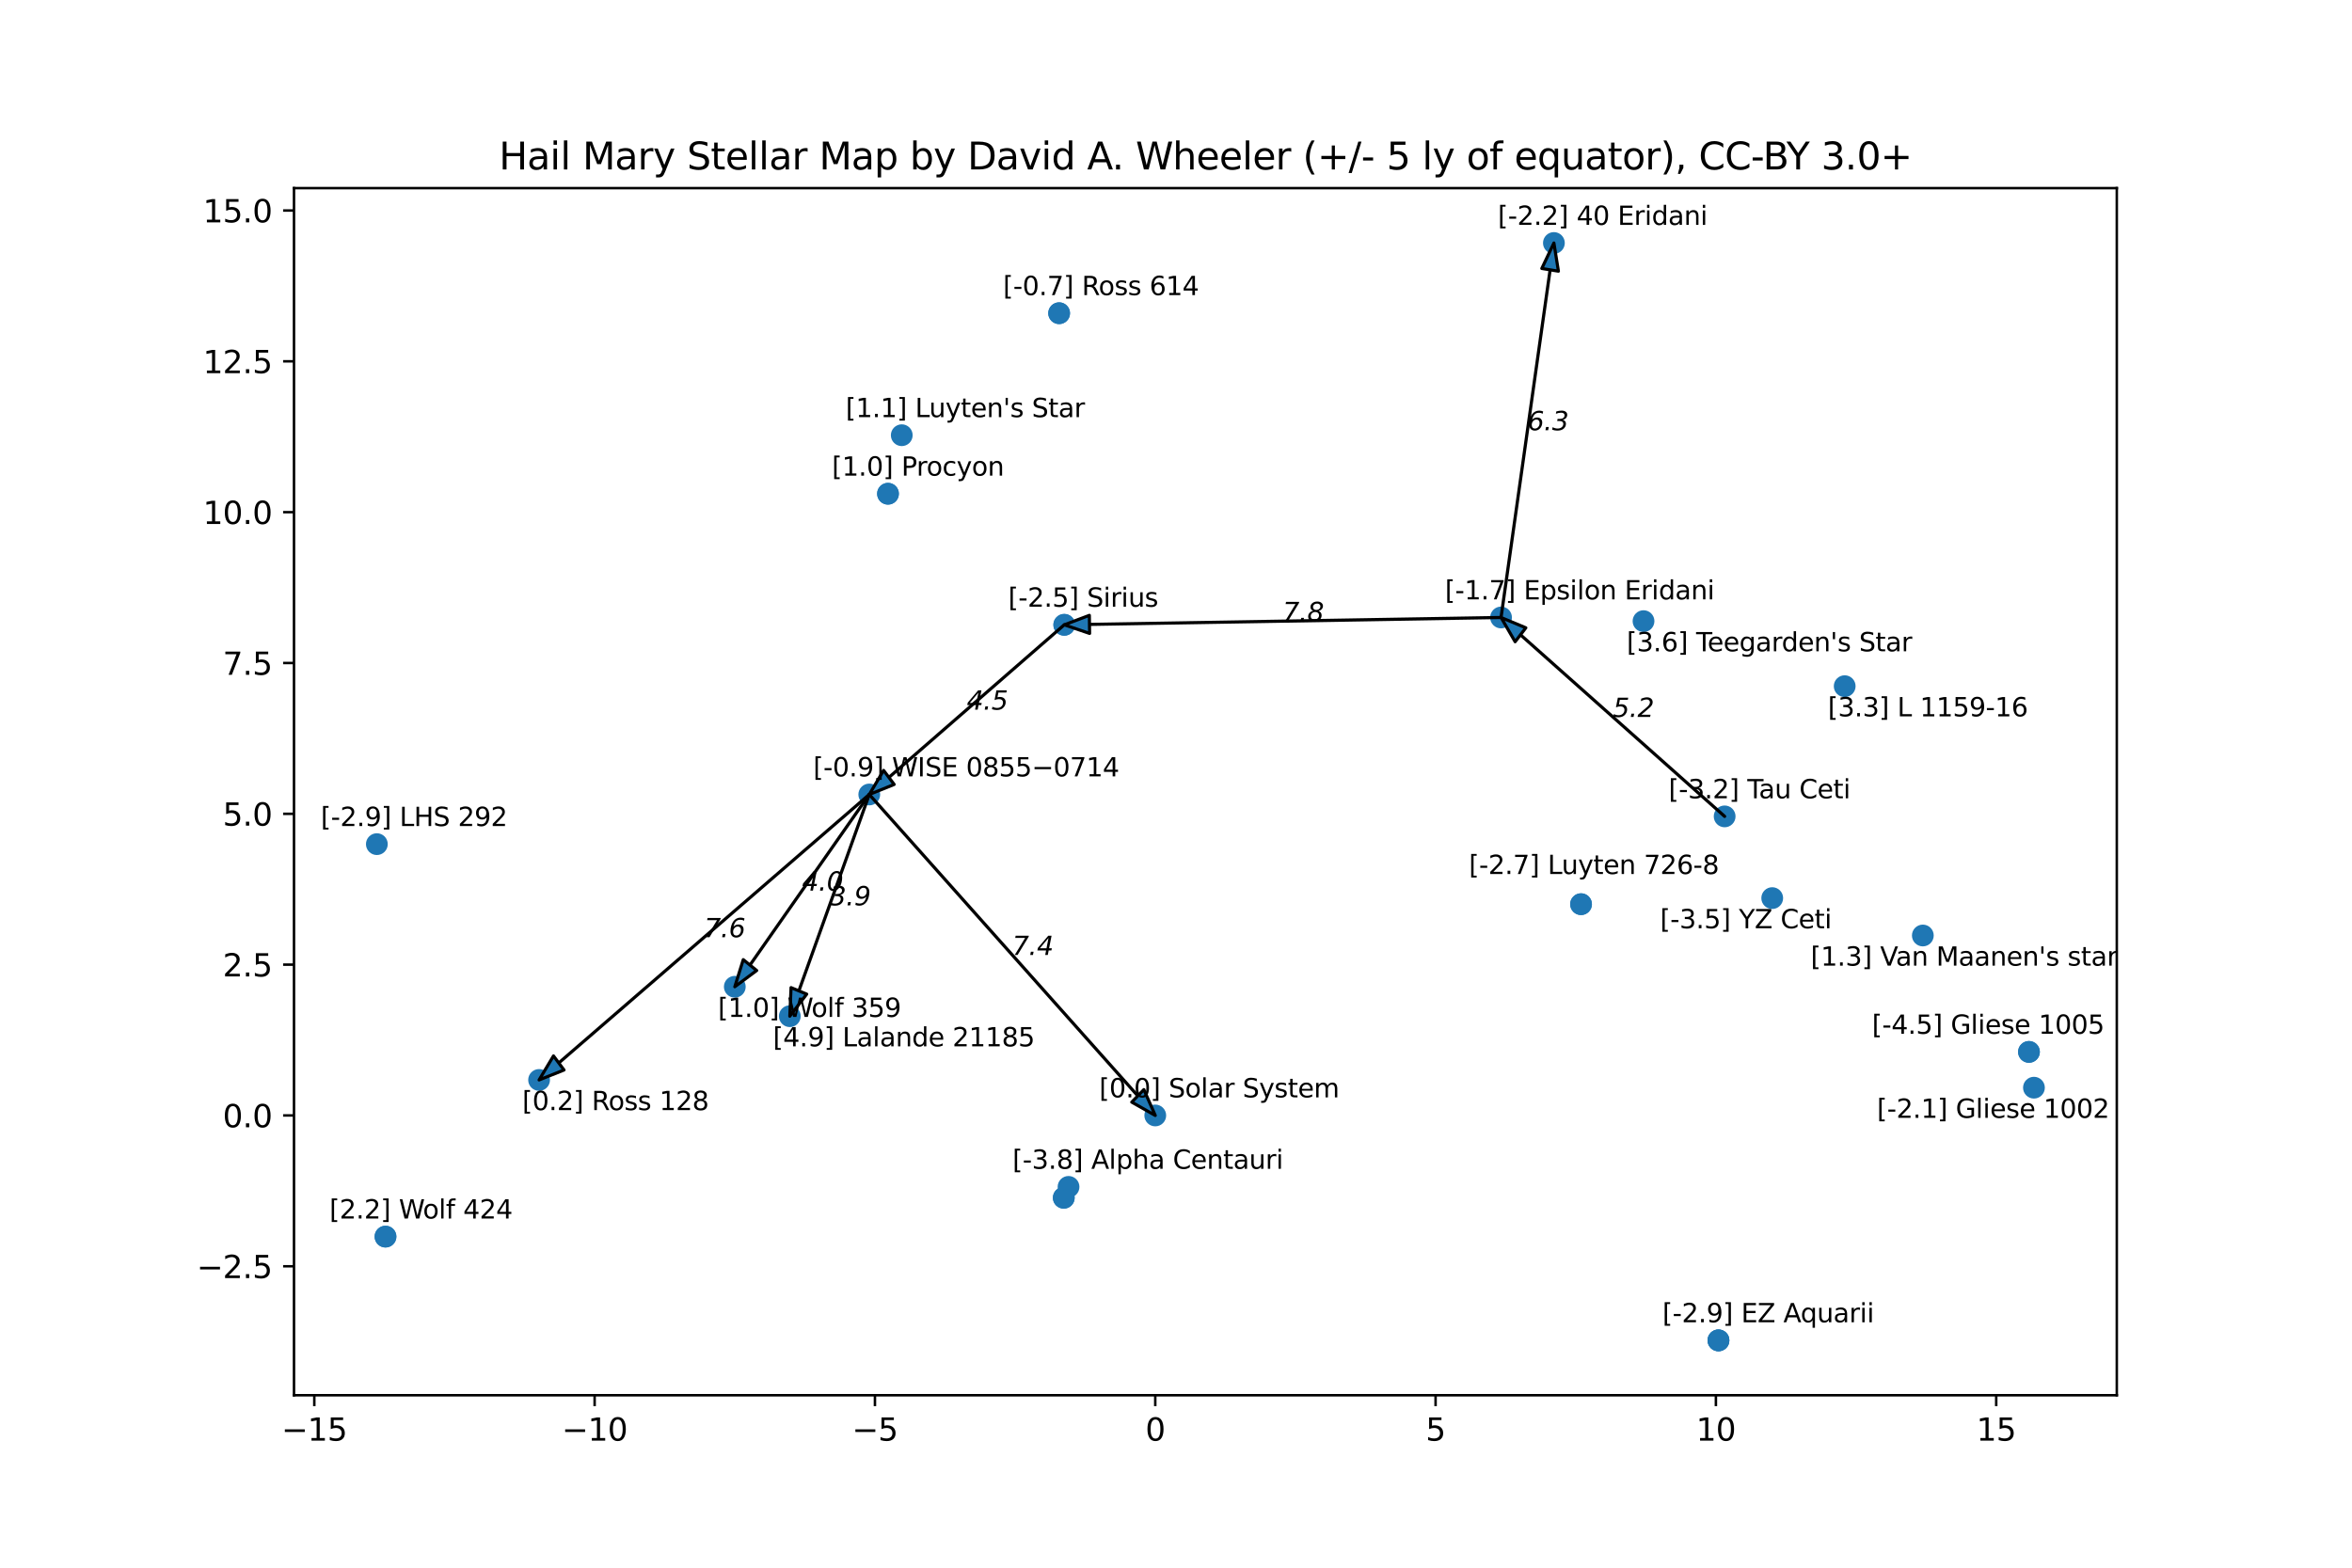 <?xml version="1.0" encoding="utf-8" standalone="no"?>
<!DOCTYPE svg PUBLIC "-//W3C//DTD SVG 1.1//EN"
  "http://www.w3.org/Graphics/SVG/1.1/DTD/svg11.dtd">
<svg height="504pt" version="1.1" viewBox="0 0 756 504" width="756pt" xmlns="http://www.w3.org/2000/svg" xmlns:xlink="http://www.w3.org/1999/xlink">
 <defs>
  <style type="text/css">*{stroke-linecap:butt;stroke-linejoin:round;}</style>
 </defs>
 <g id="figure_1">
  <g id="patch_1">
   <path d="M 0 504 
L 756 504 
L 756 0 
L 0 0 
z
" style="fill:#ffffff;"/>
  </g>
  <g id="axes_1">
   <g id="patch_2">
    <path d="M 94.5 448.56 
L 680.4 448.56 
L 680.4 60.48 
L 94.5 60.48 
z
" style="fill:#ffffff;"/>
   </g>
   <g id="PathCollection_1">
    <defs>
     <path d="M 0 3 
C 0.796 3 1.559 2.684 2.121 2.121 
C 2.684 1.559 3 0.796 3 0 
C 3 -0.796 2.684 -1.559 2.121 -2.121 
C 1.559 -2.684 0.796 -3 0 -3 
C -0.796 -3 -1.559 -2.684 -2.121 -2.121 
C -2.684 -1.559 -3 -0.796 -3 0 
C -3 0.796 -2.684 1.559 -2.121 2.121 
C -1.559 2.684 -0.796 3 0 3 
z
" id="mec9a6d170d" style="stroke:#1f77b4;"/>
    </defs>
    <g clip-path="url(#p0c668a6102)">
     <use style="fill:#1f77b4;stroke:#1f77b4;" x="371.335" xlink:href="#mec9a6d170d" y="358.61"/>
     <use style="fill:#1f77b4;stroke:#1f77b4;" x="343.46" xlink:href="#mec9a6d170d" y="381.572"/>
     <use style="fill:#1f77b4;stroke:#1f77b4;" x="341.927" xlink:href="#mec9a6d170d" y="385.077"/>
     <use style="fill:#1f77b4;stroke:#1f77b4;" x="341.928" xlink:href="#mec9a6d170d" y="385.071"/>
     <use style="fill:#1f77b4;stroke:#1f77b4;" x="279.41" xlink:href="#mec9a6d170d" y="255.421"/>
     <use style="fill:#1f77b4;stroke:#1f77b4;" x="236.187" xlink:href="#mec9a6d170d" y="317.235"/>
     <use style="fill:#1f77b4;stroke:#1f77b4;" x="253.866" xlink:href="#mec9a6d170d" y="326.698"/>
     <use style="fill:#1f77b4;stroke:#1f77b4;" x="342.085" xlink:href="#mec9a6d170d" y="200.874"/>
     <use style="fill:#1f77b4;stroke:#1f77b4;" x="342.085" xlink:href="#mec9a6d170d" y="200.874"/>
     <use style="fill:#1f77b4;stroke:#1f77b4;" x="508.192" xlink:href="#mec9a6d170d" y="290.687"/>
     <use style="fill:#1f77b4;stroke:#1f77b4;" x="508.192" xlink:href="#mec9a6d170d" y="290.687"/>
     <use style="fill:#1f77b4;stroke:#1f77b4;" x="482.479" xlink:href="#mec9a6d170d" y="198.516"/>
     <use style="fill:#1f77b4;stroke:#1f77b4;" x="173.279" xlink:href="#mec9a6d170d" y="347.196"/>
     <use style="fill:#1f77b4;stroke:#1f77b4;" x="552.365" xlink:href="#mec9a6d170d" y="430.92"/>
     <use style="fill:#1f77b4;stroke:#1f77b4;" x="552.365" xlink:href="#mec9a6d170d" y="430.92"/>
     <use style="fill:#1f77b4;stroke:#1f77b4;" x="552.365" xlink:href="#mec9a6d170d" y="430.92"/>
     <use style="fill:#1f77b4;stroke:#1f77b4;" x="285.426" xlink:href="#mec9a6d170d" y="158.734"/>
     <use style="fill:#1f77b4;stroke:#1f77b4;" x="285.426" xlink:href="#mec9a6d170d" y="158.734"/>
     <use style="fill:#1f77b4;stroke:#1f77b4;" x="554.351" xlink:href="#mec9a6d170d" y="262.464"/>
     <use style="fill:#1f77b4;stroke:#1f77b4;" x="569.644" xlink:href="#mec9a6d170d" y="288.734"/>
     <use style="fill:#1f77b4;stroke:#1f77b4;" x="289.851" xlink:href="#mec9a6d170d" y="139.919"/>
     <use style="fill:#1f77b4;stroke:#1f77b4;" x="528.275" xlink:href="#mec9a6d170d" y="199.691"/>
     <use style="fill:#1f77b4;stroke:#1f77b4;" x="340.435" xlink:href="#mec9a6d170d" y="100.696"/>
     <use style="fill:#1f77b4;stroke:#1f77b4;" x="340.435" xlink:href="#mec9a6d170d" y="100.696"/>
     <use style="fill:#1f77b4;stroke:#1f77b4;" x="123.911" xlink:href="#mec9a6d170d" y="397.562"/>
     <use style="fill:#1f77b4;stroke:#1f77b4;" x="123.911" xlink:href="#mec9a6d170d" y="397.562"/>
     <use style="fill:#1f77b4;stroke:#1f77b4;" x="618.054" xlink:href="#mec9a6d170d" y="300.755"/>
     <use style="fill:#1f77b4;stroke:#1f77b4;" x="592.937" xlink:href="#mec9a6d170d" y="220.601"/>
     <use style="fill:#1f77b4;stroke:#1f77b4;" x="121.132" xlink:href="#mec9a6d170d" y="271.385"/>
     <use style="fill:#1f77b4;stroke:#1f77b4;" x="653.768" xlink:href="#mec9a6d170d" y="349.681"/>
     <use style="fill:#1f77b4;stroke:#1f77b4;" x="499.468" xlink:href="#mec9a6d170d" y="78.12"/>
     <use style="fill:#1f77b4;stroke:#1f77b4;" x="652.167" xlink:href="#mec9a6d170d" y="338.179"/>
     <use style="fill:#1f77b4;stroke:#1f77b4;" x="652.167" xlink:href="#mec9a6d170d" y="338.179"/>
    </g>
   </g>
   <g id="patch_3">
    <path clip-path="url(#p0c668a6102)" d="M 482.479 198.516 
L 490.451 201.835 
L 488.735 204.07 
L 554.357 262.457 
L 554.345 262.472 
L 488.723 204.085 
L 487.007 206.32 
z
" style="fill:#1f77b4;stroke:#000000;stroke-linejoin:miter;"/>
   </g>
   <g id="patch_4">
    <path clip-path="url(#p0c668a6102)" d="M 342.085 200.874 
L 350.151 197.829 
L 350.193 200.728 
L 482.479 198.507 
L 482.479 198.526 
L 350.193 200.747 
L 350.235 203.646 
z
" style="fill:#1f77b4;stroke:#000000;stroke-linejoin:miter;"/>
   </g>
   <g id="patch_5">
    <path clip-path="url(#p0c668a6102)" d="M 279.41 255.421 
L 284.016 247.671 
L 285.71 249.926 
L 342.079 200.866 
L 342.09 200.881 
L 285.722 249.941 
L 287.416 252.195 
z
" style="fill:#1f77b4;stroke:#000000;stroke-linejoin:miter;"/>
   </g>
   <g id="patch_6">
    <path clip-path="url(#p0c668a6102)" d="M 371.335 358.61 
L 363.772 354.324 
L 365.716 352.317 
L 279.404 255.428 
L 279.417 255.414 
L 365.729 352.304 
L 367.674 350.297 
z
" style="fill:#1f77b4;stroke:#000000;stroke-linejoin:miter;"/>
   </g>
   <g id="patch_7">
    <path clip-path="url(#p0c668a6102)" d="M 236.187 317.235 
L 238.903 308.511 
L 241.056 310.255 
L 279.403 255.415 
L 279.418 255.427 
L 241.07 310.267 
L 243.223 312.01 
z
" style="fill:#1f77b4;stroke:#000000;stroke-linejoin:miter;"/>
   </g>
   <g id="patch_8">
    <path clip-path="url(#p0c668a6102)" d="M 253.866 326.698 
L 254.263 317.508 
L 256.776 318.552 
L 279.402 255.418 
L 279.419 255.425 
L 256.793 318.559 
L 259.306 319.602 
z
" style="fill:#1f77b4;stroke:#000000;stroke-linejoin:miter;"/>
   </g>
   <g id="patch_9">
    <path clip-path="url(#p0c668a6102)" d="M 173.279 347.196 
L 177.908 339.462 
L 179.595 341.722 
L 279.405 255.414 
L 279.416 255.429 
L 179.607 341.737 
L 181.294 343.998 
z
" style="fill:#1f77b4;stroke:#000000;stroke-linejoin:miter;"/>
   </g>
   <g id="patch_10">
    <path clip-path="url(#p0c668a6102)" d="M 499.468 78.12 
L 500.923 87.186 
L 498.259 86.75 
L 482.488 198.518 
L 482.47 198.515 
L 498.242 86.748 
L 495.578 86.312 
z
" style="fill:#1f77b4;stroke:#000000;stroke-linejoin:miter;"/>
   </g>
   <g id="matplotlib.axis_1">
    <g id="xtick_1">
     <g id="line2d_1">
      <defs>
       <path d="M 0 0 
L 0 3.5 
" id="mc6b4419fe3" style="stroke:#000000;stroke-width:0.8;"/>
      </defs>
      <g>
       <use style="stroke:#000000;stroke-width:0.8;" x="101.028" xlink:href="#mc6b4419fe3" y="448.56"/>
      </g>
     </g>
     <g id="text_1">
      <!-- −15 -->
      <g transform="translate(90.475 463.158)scale(0.1 -0.1)">
       <defs>
        <path d="M 678 2272 
L 4684 2272 
L 4684 1741 
L 678 1741 
L 678 2272 
z
" id="DejaVuSans-2212" transform="scale(0.016)"/>
        <path d="M 794 531 
L 1825 531 
L 1825 4091 
L 703 3866 
L 703 4441 
L 1819 4666 
L 2450 4666 
L 2450 531 
L 3481 531 
L 3481 0 
L 794 0 
L 794 531 
z
" id="DejaVuSans-31" transform="scale(0.016)"/>
        <path d="M 691 4666 
L 3169 4666 
L 3169 4134 
L 1269 4134 
L 1269 2991 
Q 1406 3038 1543 3061 
Q 1681 3084 1819 3084 
Q 2600 3084 3056 2656 
Q 3513 2228 3513 1497 
Q 3513 744 3044 326 
Q 2575 -91 1722 -91 
Q 1428 -91 1123 -41 
Q 819 9 494 109 
L 494 744 
Q 775 591 1075 516 
Q 1375 441 1709 441 
Q 2250 441 2565 725 
Q 2881 1009 2881 1497 
Q 2881 1984 2565 2268 
Q 2250 2553 1709 2553 
Q 1456 2553 1204 2497 
Q 953 2441 691 2322 
L 691 4666 
z
" id="DejaVuSans-35" transform="scale(0.016)"/>
       </defs>
       <use xlink:href="#DejaVuSans-2212"/>
       <use x="83.789" xlink:href="#DejaVuSans-31"/>
       <use x="147.412" xlink:href="#DejaVuSans-35"/>
      </g>
     </g>
    </g>
    <g id="xtick_2">
     <g id="line2d_2">
      <g>
       <use style="stroke:#000000;stroke-width:0.8;" x="191.13" xlink:href="#mc6b4419fe3" y="448.56"/>
      </g>
     </g>
     <g id="text_2">
      <!-- −10 -->
      <g transform="translate(180.578 463.158)scale(0.1 -0.1)">
       <defs>
        <path d="M 2034 4250 
Q 1547 4250 1301 3770 
Q 1056 3291 1056 2328 
Q 1056 1369 1301 889 
Q 1547 409 2034 409 
Q 2525 409 2770 889 
Q 3016 1369 3016 2328 
Q 3016 3291 2770 3770 
Q 2525 4250 2034 4250 
z
M 2034 4750 
Q 2819 4750 3233 4129 
Q 3647 3509 3647 2328 
Q 3647 1150 3233 529 
Q 2819 -91 2034 -91 
Q 1250 -91 836 529 
Q 422 1150 422 2328 
Q 422 3509 836 4129 
Q 1250 4750 2034 4750 
z
" id="DejaVuSans-30" transform="scale(0.016)"/>
       </defs>
       <use xlink:href="#DejaVuSans-2212"/>
       <use x="83.789" xlink:href="#DejaVuSans-31"/>
       <use x="147.412" xlink:href="#DejaVuSans-30"/>
      </g>
     </g>
    </g>
    <g id="xtick_3">
     <g id="line2d_3">
      <g>
       <use style="stroke:#000000;stroke-width:0.8;" x="281.232" xlink:href="#mc6b4419fe3" y="448.56"/>
      </g>
     </g>
     <g id="text_3">
      <!-- −5 -->
      <g transform="translate(273.861 463.158)scale(0.1 -0.1)">
       <use xlink:href="#DejaVuSans-2212"/>
       <use x="83.789" xlink:href="#DejaVuSans-35"/>
      </g>
     </g>
    </g>
    <g id="xtick_4">
     <g id="line2d_4">
      <g>
       <use style="stroke:#000000;stroke-width:0.8;" x="371.335" xlink:href="#mc6b4419fe3" y="448.56"/>
      </g>
     </g>
     <g id="text_4">
      <!-- 0 -->
      <g transform="translate(368.154 463.158)scale(0.1 -0.1)">
       <use xlink:href="#DejaVuSans-30"/>
      </g>
     </g>
    </g>
    <g id="xtick_5">
     <g id="line2d_5">
      <g>
       <use style="stroke:#000000;stroke-width:0.8;" x="461.437" xlink:href="#mc6b4419fe3" y="448.56"/>
      </g>
     </g>
     <g id="text_5">
      <!-- 5 -->
      <g transform="translate(458.256 463.158)scale(0.1 -0.1)">
       <use xlink:href="#DejaVuSans-35"/>
      </g>
     </g>
    </g>
    <g id="xtick_6">
     <g id="line2d_6">
      <g>
       <use style="stroke:#000000;stroke-width:0.8;" x="551.54" xlink:href="#mc6b4419fe3" y="448.56"/>
      </g>
     </g>
     <g id="text_6">
      <!-- 10 -->
      <g transform="translate(545.177 463.158)scale(0.1 -0.1)">
       <use xlink:href="#DejaVuSans-31"/>
       <use x="63.623" xlink:href="#DejaVuSans-30"/>
      </g>
     </g>
    </g>
    <g id="xtick_7">
     <g id="line2d_7">
      <g>
       <use style="stroke:#000000;stroke-width:0.8;" x="641.642" xlink:href="#mc6b4419fe3" y="448.56"/>
      </g>
     </g>
     <g id="text_7">
      <!-- 15 -->
      <g transform="translate(635.28 463.158)scale(0.1 -0.1)">
       <use xlink:href="#DejaVuSans-31"/>
       <use x="63.623" xlink:href="#DejaVuSans-35"/>
      </g>
     </g>
    </g>
   </g>
   <g id="matplotlib.axis_2">
    <g id="ytick_1">
     <g id="line2d_8">
      <defs>
       <path d="M 0 0 
L -3.5 0 
" id="mf52e178e33" style="stroke:#000000;stroke-width:0.8;"/>
      </defs>
      <g>
       <use style="stroke:#000000;stroke-width:0.8;" x="94.5" xlink:href="#mf52e178e33" y="407.099"/>
      </g>
     </g>
     <g id="text_8">
      <!-- −2.5 -->
      <g transform="translate(63.217 410.898)scale(0.1 -0.1)">
       <defs>
        <path d="M 1228 531 
L 3431 531 
L 3431 0 
L 469 0 
L 469 531 
Q 828 903 1448 1529 
Q 2069 2156 2228 2338 
Q 2531 2678 2651 2914 
Q 2772 3150 2772 3378 
Q 2772 3750 2511 3984 
Q 2250 4219 1831 4219 
Q 1534 4219 1204 4116 
Q 875 4013 500 3803 
L 500 4441 
Q 881 4594 1212 4672 
Q 1544 4750 1819 4750 
Q 2544 4750 2975 4387 
Q 3406 4025 3406 3419 
Q 3406 3131 3298 2873 
Q 3191 2616 2906 2266 
Q 2828 2175 2409 1742 
Q 1991 1309 1228 531 
z
" id="DejaVuSans-32" transform="scale(0.016)"/>
        <path d="M 684 794 
L 1344 794 
L 1344 0 
L 684 0 
L 684 794 
z
" id="DejaVuSans-2e" transform="scale(0.016)"/>
       </defs>
       <use xlink:href="#DejaVuSans-2212"/>
       <use x="83.789" xlink:href="#DejaVuSans-32"/>
       <use x="147.412" xlink:href="#DejaVuSans-2e"/>
       <use x="179.199" xlink:href="#DejaVuSans-35"/>
      </g>
     </g>
    </g>
    <g id="ytick_2">
     <g id="line2d_9">
      <g>
       <use style="stroke:#000000;stroke-width:0.8;" x="94.5" xlink:href="#mf52e178e33" y="358.61"/>
      </g>
     </g>
     <g id="text_9">
      <!-- 0.0 -->
      <g transform="translate(71.597 362.41)scale(0.1 -0.1)">
       <use xlink:href="#DejaVuSans-30"/>
       <use x="63.623" xlink:href="#DejaVuSans-2e"/>
       <use x="95.41" xlink:href="#DejaVuSans-30"/>
      </g>
     </g>
    </g>
    <g id="ytick_3">
     <g id="line2d_10">
      <g>
       <use style="stroke:#000000;stroke-width:0.8;" x="94.5" xlink:href="#mf52e178e33" y="310.122"/>
      </g>
     </g>
     <g id="text_10">
      <!-- 2.5 -->
      <g transform="translate(71.597 313.921)scale(0.1 -0.1)">
       <use xlink:href="#DejaVuSans-32"/>
       <use x="63.623" xlink:href="#DejaVuSans-2e"/>
       <use x="95.41" xlink:href="#DejaVuSans-35"/>
      </g>
     </g>
    </g>
    <g id="ytick_4">
     <g id="line2d_11">
      <g>
       <use style="stroke:#000000;stroke-width:0.8;" x="94.5" xlink:href="#mf52e178e33" y="261.633"/>
      </g>
     </g>
     <g id="text_11">
      <!-- 5.0 -->
      <g transform="translate(71.597 265.433)scale(0.1 -0.1)">
       <use xlink:href="#DejaVuSans-35"/>
       <use x="63.623" xlink:href="#DejaVuSans-2e"/>
       <use x="95.41" xlink:href="#DejaVuSans-30"/>
      </g>
     </g>
    </g>
    <g id="ytick_5">
     <g id="line2d_12">
      <g>
       <use style="stroke:#000000;stroke-width:0.8;" x="94.5" xlink:href="#mf52e178e33" y="213.145"/>
      </g>
     </g>
     <g id="text_12">
      <!-- 7.5 -->
      <g transform="translate(71.597 216.944)scale(0.1 -0.1)">
       <defs>
        <path d="M 525 4666 
L 3525 4666 
L 3525 4397 
L 1831 0 
L 1172 0 
L 2766 4134 
L 525 4134 
L 525 4666 
z
" id="DejaVuSans-37" transform="scale(0.016)"/>
       </defs>
       <use xlink:href="#DejaVuSans-37"/>
       <use x="63.623" xlink:href="#DejaVuSans-2e"/>
       <use x="95.41" xlink:href="#DejaVuSans-35"/>
      </g>
     </g>
    </g>
    <g id="ytick_6">
     <g id="line2d_13">
      <g>
       <use style="stroke:#000000;stroke-width:0.8;" x="94.5" xlink:href="#mf52e178e33" y="164.656"/>
      </g>
     </g>
     <g id="text_13">
      <!-- 10.0 -->
      <g transform="translate(65.234 168.456)scale(0.1 -0.1)">
       <use xlink:href="#DejaVuSans-31"/>
       <use x="63.623" xlink:href="#DejaVuSans-30"/>
       <use x="127.246" xlink:href="#DejaVuSans-2e"/>
       <use x="159.033" xlink:href="#DejaVuSans-30"/>
      </g>
     </g>
    </g>
    <g id="ytick_7">
     <g id="line2d_14">
      <g>
       <use style="stroke:#000000;stroke-width:0.8;" x="94.5" xlink:href="#mf52e178e33" y="116.168"/>
      </g>
     </g>
     <g id="text_14">
      <!-- 12.5 -->
      <g transform="translate(65.234 119.967)scale(0.1 -0.1)">
       <use xlink:href="#DejaVuSans-31"/>
       <use x="63.623" xlink:href="#DejaVuSans-32"/>
       <use x="127.246" xlink:href="#DejaVuSans-2e"/>
       <use x="159.033" xlink:href="#DejaVuSans-35"/>
      </g>
     </g>
    </g>
    <g id="ytick_8">
     <g id="line2d_15">
      <g>
       <use style="stroke:#000000;stroke-width:0.8;" x="94.5" xlink:href="#mf52e178e33" y="67.679"/>
      </g>
     </g>
     <g id="text_15">
      <!-- 15.0 -->
      <g transform="translate(65.234 71.479)scale(0.1 -0.1)">
       <use xlink:href="#DejaVuSans-31"/>
       <use x="63.623" xlink:href="#DejaVuSans-35"/>
       <use x="127.246" xlink:href="#DejaVuSans-2e"/>
       <use x="159.033" xlink:href="#DejaVuSans-30"/>
      </g>
     </g>
    </g>
   </g>
   <g id="patch_11">
    <path d="M 94.5 448.56 
L 94.5 60.48 
" style="fill:none;stroke:#000000;stroke-linecap:square;stroke-linejoin:miter;stroke-width:0.8;"/>
   </g>
   <g id="patch_12">
    <path d="M 680.4 448.56 
L 680.4 60.48 
" style="fill:none;stroke:#000000;stroke-linecap:square;stroke-linejoin:miter;stroke-width:0.8;"/>
   </g>
   <g id="patch_13">
    <path d="M 94.5 448.56 
L 680.4 448.56 
" style="fill:none;stroke:#000000;stroke-linecap:square;stroke-linejoin:miter;stroke-width:0.8;"/>
   </g>
   <g id="patch_14">
    <path d="M 94.5 60.48 
L 680.4 60.48 
" style="fill:none;stroke:#000000;stroke-linecap:square;stroke-linejoin:miter;stroke-width:0.8;"/>
   </g>
   <g id="text_16">
    <!-- [0.0] Solar System -->
    <g transform="translate(353.315 352.792)scale(0.083 -0.083)">
     <defs>
      <path d="M 550 4863 
L 1875 4863 
L 1875 4416 
L 1125 4416 
L 1125 -397 
L 1875 -397 
L 1875 -844 
L 550 -844 
L 550 4863 
z
" id="DejaVuSans-5b" transform="scale(0.016)"/>
      <path d="M 1947 4863 
L 1947 -844 
L 622 -844 
L 622 -397 
L 1369 -397 
L 1369 4416 
L 622 4416 
L 622 4863 
L 1947 4863 
z
" id="DejaVuSans-5d" transform="scale(0.016)"/>
      <path id="DejaVuSans-20" transform="scale(0.016)"/>
      <path d="M 3425 4513 
L 3425 3897 
Q 3066 4069 2747 4153 
Q 2428 4238 2131 4238 
Q 1616 4238 1336 4038 
Q 1056 3838 1056 3469 
Q 1056 3159 1242 3001 
Q 1428 2844 1947 2747 
L 2328 2669 
Q 3034 2534 3370 2195 
Q 3706 1856 3706 1288 
Q 3706 609 3251 259 
Q 2797 -91 1919 -91 
Q 1588 -91 1214 -16 
Q 841 59 441 206 
L 441 856 
Q 825 641 1194 531 
Q 1563 422 1919 422 
Q 2459 422 2753 634 
Q 3047 847 3047 1241 
Q 3047 1584 2836 1778 
Q 2625 1972 2144 2069 
L 1759 2144 
Q 1053 2284 737 2584 
Q 422 2884 422 3419 
Q 422 4038 858 4394 
Q 1294 4750 2059 4750 
Q 2388 4750 2728 4690 
Q 3069 4631 3425 4513 
z
" id="DejaVuSans-53" transform="scale(0.016)"/>
      <path d="M 1959 3097 
Q 1497 3097 1228 2736 
Q 959 2375 959 1747 
Q 959 1119 1226 758 
Q 1494 397 1959 397 
Q 2419 397 2687 759 
Q 2956 1122 2956 1747 
Q 2956 2369 2687 2733 
Q 2419 3097 1959 3097 
z
M 1959 3584 
Q 2709 3584 3137 3096 
Q 3566 2609 3566 1747 
Q 3566 888 3137 398 
Q 2709 -91 1959 -91 
Q 1206 -91 779 398 
Q 353 888 353 1747 
Q 353 2609 779 3096 
Q 1206 3584 1959 3584 
z
" id="DejaVuSans-6f" transform="scale(0.016)"/>
      <path d="M 603 4863 
L 1178 4863 
L 1178 0 
L 603 0 
L 603 4863 
z
" id="DejaVuSans-6c" transform="scale(0.016)"/>
      <path d="M 2194 1759 
Q 1497 1759 1228 1600 
Q 959 1441 959 1056 
Q 959 750 1161 570 
Q 1363 391 1709 391 
Q 2188 391 2477 730 
Q 2766 1069 2766 1631 
L 2766 1759 
L 2194 1759 
z
M 3341 1997 
L 3341 0 
L 2766 0 
L 2766 531 
Q 2569 213 2275 61 
Q 1981 -91 1556 -91 
Q 1019 -91 701 211 
Q 384 513 384 1019 
Q 384 1609 779 1909 
Q 1175 2209 1959 2209 
L 2766 2209 
L 2766 2266 
Q 2766 2663 2505 2880 
Q 2244 3097 1772 3097 
Q 1472 3097 1187 3025 
Q 903 2953 641 2809 
L 641 3341 
Q 956 3463 1253 3523 
Q 1550 3584 1831 3584 
Q 2591 3584 2966 3190 
Q 3341 2797 3341 1997 
z
" id="DejaVuSans-61" transform="scale(0.016)"/>
      <path d="M 2631 2963 
Q 2534 3019 2420 3045 
Q 2306 3072 2169 3072 
Q 1681 3072 1420 2755 
Q 1159 2438 1159 1844 
L 1159 0 
L 581 0 
L 581 3500 
L 1159 3500 
L 1159 2956 
Q 1341 3275 1631 3429 
Q 1922 3584 2338 3584 
Q 2397 3584 2469 3576 
Q 2541 3569 2628 3553 
L 2631 2963 
z
" id="DejaVuSans-72" transform="scale(0.016)"/>
      <path d="M 2059 -325 
Q 1816 -950 1584 -1140 
Q 1353 -1331 966 -1331 
L 506 -1331 
L 506 -850 
L 844 -850 
Q 1081 -850 1212 -737 
Q 1344 -625 1503 -206 
L 1606 56 
L 191 3500 
L 800 3500 
L 1894 763 
L 2988 3500 
L 3597 3500 
L 2059 -325 
z
" id="DejaVuSans-79" transform="scale(0.016)"/>
      <path d="M 2834 3397 
L 2834 2853 
Q 2591 2978 2328 3040 
Q 2066 3103 1784 3103 
Q 1356 3103 1142 2972 
Q 928 2841 928 2578 
Q 928 2378 1081 2264 
Q 1234 2150 1697 2047 
L 1894 2003 
Q 2506 1872 2764 1633 
Q 3022 1394 3022 966 
Q 3022 478 2636 193 
Q 2250 -91 1575 -91 
Q 1294 -91 989 -36 
Q 684 19 347 128 
L 347 722 
Q 666 556 975 473 
Q 1284 391 1588 391 
Q 1994 391 2212 530 
Q 2431 669 2431 922 
Q 2431 1156 2273 1281 
Q 2116 1406 1581 1522 
L 1381 1569 
Q 847 1681 609 1914 
Q 372 2147 372 2553 
Q 372 3047 722 3315 
Q 1072 3584 1716 3584 
Q 2034 3584 2315 3537 
Q 2597 3491 2834 3397 
z
" id="DejaVuSans-73" transform="scale(0.016)"/>
      <path d="M 1172 4494 
L 1172 3500 
L 2356 3500 
L 2356 3053 
L 1172 3053 
L 1172 1153 
Q 1172 725 1289 603 
Q 1406 481 1766 481 
L 2356 481 
L 2356 0 
L 1766 0 
Q 1100 0 847 248 
Q 594 497 594 1153 
L 594 3053 
L 172 3053 
L 172 3500 
L 594 3500 
L 594 4494 
L 1172 4494 
z
" id="DejaVuSans-74" transform="scale(0.016)"/>
      <path d="M 3597 1894 
L 3597 1613 
L 953 1613 
Q 991 1019 1311 708 
Q 1631 397 2203 397 
Q 2534 397 2845 478 
Q 3156 559 3463 722 
L 3463 178 
Q 3153 47 2828 -22 
Q 2503 -91 2169 -91 
Q 1331 -91 842 396 
Q 353 884 353 1716 
Q 353 2575 817 3079 
Q 1281 3584 2069 3584 
Q 2775 3584 3186 3129 
Q 3597 2675 3597 1894 
z
M 3022 2063 
Q 3016 2534 2758 2815 
Q 2500 3097 2075 3097 
Q 1594 3097 1305 2825 
Q 1016 2553 972 2059 
L 3022 2063 
z
" id="DejaVuSans-65" transform="scale(0.016)"/>
      <path d="M 3328 2828 
Q 3544 3216 3844 3400 
Q 4144 3584 4550 3584 
Q 5097 3584 5394 3201 
Q 5691 2819 5691 2113 
L 5691 0 
L 5113 0 
L 5113 2094 
Q 5113 2597 4934 2840 
Q 4756 3084 4391 3084 
Q 3944 3084 3684 2787 
Q 3425 2491 3425 1978 
L 3425 0 
L 2847 0 
L 2847 2094 
Q 2847 2600 2669 2842 
Q 2491 3084 2119 3084 
Q 1678 3084 1418 2786 
Q 1159 2488 1159 1978 
L 1159 0 
L 581 0 
L 581 3500 
L 1159 3500 
L 1159 2956 
Q 1356 3278 1631 3431 
Q 1906 3584 2284 3584 
Q 2666 3584 2933 3390 
Q 3200 3197 3328 2828 
z
" id="DejaVuSans-6d" transform="scale(0.016)"/>
     </defs>
     <use xlink:href="#DejaVuSans-5b"/>
     <use x="39.014" xlink:href="#DejaVuSans-30"/>
     <use x="102.637" xlink:href="#DejaVuSans-2e"/>
     <use x="134.424" xlink:href="#DejaVuSans-30"/>
     <use x="198.047" xlink:href="#DejaVuSans-5d"/>
     <use x="237.061" xlink:href="#DejaVuSans-20"/>
     <use x="268.848" xlink:href="#DejaVuSans-53"/>
     <use x="332.324" xlink:href="#DejaVuSans-6f"/>
     <use x="393.506" xlink:href="#DejaVuSans-6c"/>
     <use x="421.289" xlink:href="#DejaVuSans-61"/>
     <use x="482.568" xlink:href="#DejaVuSans-72"/>
     <use x="523.682" xlink:href="#DejaVuSans-20"/>
     <use x="555.469" xlink:href="#DejaVuSans-53"/>
     <use x="618.945" xlink:href="#DejaVuSans-79"/>
     <use x="678.125" xlink:href="#DejaVuSans-73"/>
     <use x="730.225" xlink:href="#DejaVuSans-74"/>
     <use x="769.434" xlink:href="#DejaVuSans-65"/>
     <use x="830.957" xlink:href="#DejaVuSans-6d"/>
    </g>
   </g>
   <g id="text_17">
    <!-- [-3.8] Alpha Centauri -->
    <g transform="translate(325.44 375.754)scale(0.083 -0.083)">
     <defs>
      <path d="M 313 2009 
L 1997 2009 
L 1997 1497 
L 313 1497 
L 313 2009 
z
" id="DejaVuSans-2d" transform="scale(0.016)"/>
      <path d="M 2597 2516 
Q 3050 2419 3304 2112 
Q 3559 1806 3559 1356 
Q 3559 666 3084 287 
Q 2609 -91 1734 -91 
Q 1441 -91 1130 -33 
Q 819 25 488 141 
L 488 750 
Q 750 597 1062 519 
Q 1375 441 1716 441 
Q 2309 441 2620 675 
Q 2931 909 2931 1356 
Q 2931 1769 2642 2001 
Q 2353 2234 1838 2234 
L 1294 2234 
L 1294 2753 
L 1863 2753 
Q 2328 2753 2575 2939 
Q 2822 3125 2822 3475 
Q 2822 3834 2567 4026 
Q 2313 4219 1838 4219 
Q 1578 4219 1281 4162 
Q 984 4106 628 3988 
L 628 4550 
Q 988 4650 1302 4700 
Q 1616 4750 1894 4750 
Q 2613 4750 3031 4423 
Q 3450 4097 3450 3541 
Q 3450 3153 3228 2886 
Q 3006 2619 2597 2516 
z
" id="DejaVuSans-33" transform="scale(0.016)"/>
      <path d="M 2034 2216 
Q 1584 2216 1326 1975 
Q 1069 1734 1069 1313 
Q 1069 891 1326 650 
Q 1584 409 2034 409 
Q 2484 409 2743 651 
Q 3003 894 3003 1313 
Q 3003 1734 2745 1975 
Q 2488 2216 2034 2216 
z
M 1403 2484 
Q 997 2584 770 2862 
Q 544 3141 544 3541 
Q 544 4100 942 4425 
Q 1341 4750 2034 4750 
Q 2731 4750 3128 4425 
Q 3525 4100 3525 3541 
Q 3525 3141 3298 2862 
Q 3072 2584 2669 2484 
Q 3125 2378 3379 2068 
Q 3634 1759 3634 1313 
Q 3634 634 3220 271 
Q 2806 -91 2034 -91 
Q 1263 -91 848 271 
Q 434 634 434 1313 
Q 434 1759 690 2068 
Q 947 2378 1403 2484 
z
M 1172 3481 
Q 1172 3119 1398 2916 
Q 1625 2713 2034 2713 
Q 2441 2713 2670 2916 
Q 2900 3119 2900 3481 
Q 2900 3844 2670 4047 
Q 2441 4250 2034 4250 
Q 1625 4250 1398 4047 
Q 1172 3844 1172 3481 
z
" id="DejaVuSans-38" transform="scale(0.016)"/>
      <path d="M 2188 4044 
L 1331 1722 
L 3047 1722 
L 2188 4044 
z
M 1831 4666 
L 2547 4666 
L 4325 0 
L 3669 0 
L 3244 1197 
L 1141 1197 
L 716 0 
L 50 0 
L 1831 4666 
z
" id="DejaVuSans-41" transform="scale(0.016)"/>
      <path d="M 1159 525 
L 1159 -1331 
L 581 -1331 
L 581 3500 
L 1159 3500 
L 1159 2969 
Q 1341 3281 1617 3432 
Q 1894 3584 2278 3584 
Q 2916 3584 3314 3078 
Q 3713 2572 3713 1747 
Q 3713 922 3314 415 
Q 2916 -91 2278 -91 
Q 1894 -91 1617 61 
Q 1341 213 1159 525 
z
M 3116 1747 
Q 3116 2381 2855 2742 
Q 2594 3103 2138 3103 
Q 1681 3103 1420 2742 
Q 1159 2381 1159 1747 
Q 1159 1113 1420 752 
Q 1681 391 2138 391 
Q 2594 391 2855 752 
Q 3116 1113 3116 1747 
z
" id="DejaVuSans-70" transform="scale(0.016)"/>
      <path d="M 3513 2113 
L 3513 0 
L 2938 0 
L 2938 2094 
Q 2938 2591 2744 2837 
Q 2550 3084 2163 3084 
Q 1697 3084 1428 2787 
Q 1159 2491 1159 1978 
L 1159 0 
L 581 0 
L 581 4863 
L 1159 4863 
L 1159 2956 
Q 1366 3272 1645 3428 
Q 1925 3584 2291 3584 
Q 2894 3584 3203 3211 
Q 3513 2838 3513 2113 
z
" id="DejaVuSans-68" transform="scale(0.016)"/>
      <path d="M 4122 4306 
L 4122 3641 
Q 3803 3938 3442 4084 
Q 3081 4231 2675 4231 
Q 1875 4231 1450 3742 
Q 1025 3253 1025 2328 
Q 1025 1406 1450 917 
Q 1875 428 2675 428 
Q 3081 428 3442 575 
Q 3803 722 4122 1019 
L 4122 359 
Q 3791 134 3420 21 
Q 3050 -91 2638 -91 
Q 1578 -91 968 557 
Q 359 1206 359 2328 
Q 359 3453 968 4101 
Q 1578 4750 2638 4750 
Q 3056 4750 3426 4639 
Q 3797 4528 4122 4306 
z
" id="DejaVuSans-43" transform="scale(0.016)"/>
      <path d="M 3513 2113 
L 3513 0 
L 2938 0 
L 2938 2094 
Q 2938 2591 2744 2837 
Q 2550 3084 2163 3084 
Q 1697 3084 1428 2787 
Q 1159 2491 1159 1978 
L 1159 0 
L 581 0 
L 581 3500 
L 1159 3500 
L 1159 2956 
Q 1366 3272 1645 3428 
Q 1925 3584 2291 3584 
Q 2894 3584 3203 3211 
Q 3513 2838 3513 2113 
z
" id="DejaVuSans-6e" transform="scale(0.016)"/>
      <path d="M 544 1381 
L 544 3500 
L 1119 3500 
L 1119 1403 
Q 1119 906 1312 657 
Q 1506 409 1894 409 
Q 2359 409 2629 706 
Q 2900 1003 2900 1516 
L 2900 3500 
L 3475 3500 
L 3475 0 
L 2900 0 
L 2900 538 
Q 2691 219 2414 64 
Q 2138 -91 1772 -91 
Q 1169 -91 856 284 
Q 544 659 544 1381 
z
M 1991 3584 
L 1991 3584 
z
" id="DejaVuSans-75" transform="scale(0.016)"/>
      <path d="M 603 3500 
L 1178 3500 
L 1178 0 
L 603 0 
L 603 3500 
z
M 603 4863 
L 1178 4863 
L 1178 4134 
L 603 4134 
L 603 4863 
z
" id="DejaVuSans-69" transform="scale(0.016)"/>
     </defs>
     <use xlink:href="#DejaVuSans-5b"/>
     <use x="39.014" xlink:href="#DejaVuSans-2d"/>
     <use x="75.098" xlink:href="#DejaVuSans-33"/>
     <use x="138.721" xlink:href="#DejaVuSans-2e"/>
     <use x="170.508" xlink:href="#DejaVuSans-38"/>
     <use x="234.131" xlink:href="#DejaVuSans-5d"/>
     <use x="273.145" xlink:href="#DejaVuSans-20"/>
     <use x="304.932" xlink:href="#DejaVuSans-41"/>
     <use x="373.34" xlink:href="#DejaVuSans-6c"/>
     <use x="401.123" xlink:href="#DejaVuSans-70"/>
     <use x="464.6" xlink:href="#DejaVuSans-68"/>
     <use x="527.979" xlink:href="#DejaVuSans-61"/>
     <use x="589.258" xlink:href="#DejaVuSans-20"/>
     <use x="621.045" xlink:href="#DejaVuSans-43"/>
     <use x="690.869" xlink:href="#DejaVuSans-65"/>
     <use x="752.393" xlink:href="#DejaVuSans-6e"/>
     <use x="815.771" xlink:href="#DejaVuSans-74"/>
     <use x="854.98" xlink:href="#DejaVuSans-61"/>
     <use x="916.26" xlink:href="#DejaVuSans-75"/>
     <use x="979.639" xlink:href="#DejaVuSans-72"/>
     <use x="1020.752" xlink:href="#DejaVuSans-69"/>
    </g>
   </g>
   <g id="text_18">
    <!-- [-0.9] WISE 0855−0714 -->
    <g transform="translate(261.39 249.602)scale(0.083 -0.083)">
     <defs>
      <path d="M 703 97 
L 703 672 
Q 941 559 1184 500 
Q 1428 441 1663 441 
Q 2288 441 2617 861 
Q 2947 1281 2994 2138 
Q 2813 1869 2534 1725 
Q 2256 1581 1919 1581 
Q 1219 1581 811 2004 
Q 403 2428 403 3163 
Q 403 3881 828 4315 
Q 1253 4750 1959 4750 
Q 2769 4750 3195 4129 
Q 3622 3509 3622 2328 
Q 3622 1225 3098 567 
Q 2575 -91 1691 -91 
Q 1453 -91 1209 -44 
Q 966 3 703 97 
z
M 1959 2075 
Q 2384 2075 2632 2365 
Q 2881 2656 2881 3163 
Q 2881 3666 2632 3958 
Q 2384 4250 1959 4250 
Q 1534 4250 1286 3958 
Q 1038 3666 1038 3163 
Q 1038 2656 1286 2365 
Q 1534 2075 1959 2075 
z
" id="DejaVuSans-39" transform="scale(0.016)"/>
      <path d="M 213 4666 
L 850 4666 
L 1831 722 
L 2809 4666 
L 3519 4666 
L 4500 722 
L 5478 4666 
L 6119 4666 
L 4947 0 
L 4153 0 
L 3169 4050 
L 2175 0 
L 1381 0 
L 213 4666 
z
" id="DejaVuSans-57" transform="scale(0.016)"/>
      <path d="M 628 4666 
L 1259 4666 
L 1259 0 
L 628 0 
L 628 4666 
z
" id="DejaVuSans-49" transform="scale(0.016)"/>
      <path d="M 628 4666 
L 3578 4666 
L 3578 4134 
L 1259 4134 
L 1259 2753 
L 3481 2753 
L 3481 2222 
L 1259 2222 
L 1259 531 
L 3634 531 
L 3634 0 
L 628 0 
L 628 4666 
z
" id="DejaVuSans-45" transform="scale(0.016)"/>
      <path d="M 2419 4116 
L 825 1625 
L 2419 1625 
L 2419 4116 
z
M 2253 4666 
L 3047 4666 
L 3047 1625 
L 3713 1625 
L 3713 1100 
L 3047 1100 
L 3047 0 
L 2419 0 
L 2419 1100 
L 313 1100 
L 313 1709 
L 2253 4666 
z
" id="DejaVuSans-34" transform="scale(0.016)"/>
     </defs>
     <use xlink:href="#DejaVuSans-5b"/>
     <use x="39.014" xlink:href="#DejaVuSans-2d"/>
     <use x="75.098" xlink:href="#DejaVuSans-30"/>
     <use x="138.721" xlink:href="#DejaVuSans-2e"/>
     <use x="170.508" xlink:href="#DejaVuSans-39"/>
     <use x="234.131" xlink:href="#DejaVuSans-5d"/>
     <use x="273.145" xlink:href="#DejaVuSans-20"/>
     <use x="304.932" xlink:href="#DejaVuSans-57"/>
     <use x="403.809" xlink:href="#DejaVuSans-49"/>
     <use x="433.301" xlink:href="#DejaVuSans-53"/>
     <use x="496.777" xlink:href="#DejaVuSans-45"/>
     <use x="559.961" xlink:href="#DejaVuSans-20"/>
     <use x="591.748" xlink:href="#DejaVuSans-30"/>
     <use x="655.371" xlink:href="#DejaVuSans-38"/>
     <use x="718.994" xlink:href="#DejaVuSans-35"/>
     <use x="782.617" xlink:href="#DejaVuSans-35"/>
     <use x="846.24" xlink:href="#DejaVuSans-2212"/>
     <use x="930.029" xlink:href="#DejaVuSans-30"/>
     <use x="993.652" xlink:href="#DejaVuSans-37"/>
     <use x="1057.275" xlink:href="#DejaVuSans-31"/>
     <use x="1120.898" xlink:href="#DejaVuSans-34"/>
    </g>
   </g>
   <g id="text_19">
    <!-- [1.0] Wolf 359 -->
    <g transform="translate(230.781 326.932)scale(0.083 -0.083)">
     <defs>
      <path d="M 2375 4863 
L 2375 4384 
L 1825 4384 
Q 1516 4384 1395 4259 
Q 1275 4134 1275 3809 
L 1275 3500 
L 2222 3500 
L 2222 3053 
L 1275 3053 
L 1275 0 
L 697 0 
L 697 3053 
L 147 3053 
L 147 3500 
L 697 3500 
L 697 3744 
Q 697 4328 969 4595 
Q 1241 4863 1831 4863 
L 2375 4863 
z
" id="DejaVuSans-66" transform="scale(0.016)"/>
     </defs>
     <use xlink:href="#DejaVuSans-5b"/>
     <use x="39.014" xlink:href="#DejaVuSans-31"/>
     <use x="102.637" xlink:href="#DejaVuSans-2e"/>
     <use x="134.424" xlink:href="#DejaVuSans-30"/>
     <use x="198.047" xlink:href="#DejaVuSans-5d"/>
     <use x="237.061" xlink:href="#DejaVuSans-20"/>
     <use x="268.848" xlink:href="#DejaVuSans-57"/>
     <use x="361.85" xlink:href="#DejaVuSans-6f"/>
     <use x="423.031" xlink:href="#DejaVuSans-6c"/>
     <use x="450.814" xlink:href="#DejaVuSans-66"/>
     <use x="486.02" xlink:href="#DejaVuSans-20"/>
     <use x="517.807" xlink:href="#DejaVuSans-33"/>
     <use x="581.43" xlink:href="#DejaVuSans-35"/>
     <use x="645.053" xlink:href="#DejaVuSans-39"/>
    </g>
   </g>
   <g id="text_20">
    <!-- [4.9] Lalande 21185 -->
    <g transform="translate(248.46 336.396)scale(0.083 -0.083)">
     <defs>
      <path d="M 628 4666 
L 1259 4666 
L 1259 531 
L 3531 531 
L 3531 0 
L 628 0 
L 628 4666 
z
" id="DejaVuSans-4c" transform="scale(0.016)"/>
      <path d="M 2906 2969 
L 2906 4863 
L 3481 4863 
L 3481 0 
L 2906 0 
L 2906 525 
Q 2725 213 2448 61 
Q 2172 -91 1784 -91 
Q 1150 -91 751 415 
Q 353 922 353 1747 
Q 353 2572 751 3078 
Q 1150 3584 1784 3584 
Q 2172 3584 2448 3432 
Q 2725 3281 2906 2969 
z
M 947 1747 
Q 947 1113 1208 752 
Q 1469 391 1925 391 
Q 2381 391 2643 752 
Q 2906 1113 2906 1747 
Q 2906 2381 2643 2742 
Q 2381 3103 1925 3103 
Q 1469 3103 1208 2742 
Q 947 2381 947 1747 
z
" id="DejaVuSans-64" transform="scale(0.016)"/>
     </defs>
     <use xlink:href="#DejaVuSans-5b"/>
     <use x="39.014" xlink:href="#DejaVuSans-34"/>
     <use x="102.637" xlink:href="#DejaVuSans-2e"/>
     <use x="134.424" xlink:href="#DejaVuSans-39"/>
     <use x="198.047" xlink:href="#DejaVuSans-5d"/>
     <use x="237.061" xlink:href="#DejaVuSans-20"/>
     <use x="268.848" xlink:href="#DejaVuSans-4c"/>
     <use x="324.561" xlink:href="#DejaVuSans-61"/>
     <use x="385.84" xlink:href="#DejaVuSans-6c"/>
     <use x="413.623" xlink:href="#DejaVuSans-61"/>
     <use x="474.902" xlink:href="#DejaVuSans-6e"/>
     <use x="538.281" xlink:href="#DejaVuSans-64"/>
     <use x="601.758" xlink:href="#DejaVuSans-65"/>
     <use x="663.281" xlink:href="#DejaVuSans-20"/>
     <use x="695.068" xlink:href="#DejaVuSans-32"/>
     <use x="758.691" xlink:href="#DejaVuSans-31"/>
     <use x="822.314" xlink:href="#DejaVuSans-31"/>
     <use x="885.938" xlink:href="#DejaVuSans-38"/>
     <use x="949.561" xlink:href="#DejaVuSans-35"/>
    </g>
   </g>
   <g id="text_21">
    <!-- [-2.5] Sirius -->
    <g transform="translate(324.064 195.055)scale(0.083 -0.083)">
     <use xlink:href="#DejaVuSans-5b"/>
     <use x="39.014" xlink:href="#DejaVuSans-2d"/>
     <use x="75.098" xlink:href="#DejaVuSans-32"/>
     <use x="138.721" xlink:href="#DejaVuSans-2e"/>
     <use x="170.508" xlink:href="#DejaVuSans-35"/>
     <use x="234.131" xlink:href="#DejaVuSans-5d"/>
     <use x="273.145" xlink:href="#DejaVuSans-20"/>
     <use x="304.932" xlink:href="#DejaVuSans-53"/>
     <use x="368.408" xlink:href="#DejaVuSans-69"/>
     <use x="396.191" xlink:href="#DejaVuSans-72"/>
     <use x="437.305" xlink:href="#DejaVuSans-69"/>
     <use x="465.088" xlink:href="#DejaVuSans-75"/>
     <use x="528.467" xlink:href="#DejaVuSans-73"/>
    </g>
   </g>
   <g id="text_22">
    <!-- [-2.7] Luyten 726-8 -->
    <g transform="translate(472.151 280.99)scale(0.083 -0.083)">
     <defs>
      <path d="M 2113 2584 
Q 1688 2584 1439 2293 
Q 1191 2003 1191 1497 
Q 1191 994 1439 701 
Q 1688 409 2113 409 
Q 2538 409 2786 701 
Q 3034 994 3034 1497 
Q 3034 2003 2786 2293 
Q 2538 2584 2113 2584 
z
M 3366 4563 
L 3366 3988 
Q 3128 4100 2886 4159 
Q 2644 4219 2406 4219 
Q 1781 4219 1451 3797 
Q 1122 3375 1075 2522 
Q 1259 2794 1537 2939 
Q 1816 3084 2150 3084 
Q 2853 3084 3261 2657 
Q 3669 2231 3669 1497 
Q 3669 778 3244 343 
Q 2819 -91 2113 -91 
Q 1303 -91 875 529 
Q 447 1150 447 2328 
Q 447 3434 972 4092 
Q 1497 4750 2381 4750 
Q 2619 4750 2861 4703 
Q 3103 4656 3366 4563 
z
" id="DejaVuSans-36" transform="scale(0.016)"/>
     </defs>
     <use xlink:href="#DejaVuSans-5b"/>
     <use x="39.014" xlink:href="#DejaVuSans-2d"/>
     <use x="75.098" xlink:href="#DejaVuSans-32"/>
     <use x="138.721" xlink:href="#DejaVuSans-2e"/>
     <use x="170.508" xlink:href="#DejaVuSans-37"/>
     <use x="234.131" xlink:href="#DejaVuSans-5d"/>
     <use x="273.145" xlink:href="#DejaVuSans-20"/>
     <use x="304.932" xlink:href="#DejaVuSans-4c"/>
     <use x="358.895" xlink:href="#DejaVuSans-75"/>
     <use x="422.273" xlink:href="#DejaVuSans-79"/>
     <use x="481.453" xlink:href="#DejaVuSans-74"/>
     <use x="520.662" xlink:href="#DejaVuSans-65"/>
     <use x="582.186" xlink:href="#DejaVuSans-6e"/>
     <use x="645.564" xlink:href="#DejaVuSans-20"/>
     <use x="677.352" xlink:href="#DejaVuSans-37"/>
     <use x="740.975" xlink:href="#DejaVuSans-32"/>
     <use x="804.598" xlink:href="#DejaVuSans-36"/>
     <use x="868.221" xlink:href="#DejaVuSans-2d"/>
     <use x="904.305" xlink:href="#DejaVuSans-38"/>
    </g>
   </g>
   <g id="text_23">
    <!-- [-1.7] Epsilon Eridani -->
    <g transform="translate(464.458 192.698)scale(0.083 -0.083)">
     <use xlink:href="#DejaVuSans-5b"/>
     <use x="39.014" xlink:href="#DejaVuSans-2d"/>
     <use x="75.098" xlink:href="#DejaVuSans-31"/>
     <use x="138.721" xlink:href="#DejaVuSans-2e"/>
     <use x="170.508" xlink:href="#DejaVuSans-37"/>
     <use x="234.131" xlink:href="#DejaVuSans-5d"/>
     <use x="273.145" xlink:href="#DejaVuSans-20"/>
     <use x="304.932" xlink:href="#DejaVuSans-45"/>
     <use x="368.115" xlink:href="#DejaVuSans-70"/>
     <use x="431.592" xlink:href="#DejaVuSans-73"/>
     <use x="483.691" xlink:href="#DejaVuSans-69"/>
     <use x="511.475" xlink:href="#DejaVuSans-6c"/>
     <use x="539.258" xlink:href="#DejaVuSans-6f"/>
     <use x="600.439" xlink:href="#DejaVuSans-6e"/>
     <use x="663.818" xlink:href="#DejaVuSans-20"/>
     <use x="695.605" xlink:href="#DejaVuSans-45"/>
     <use x="758.789" xlink:href="#DejaVuSans-72"/>
     <use x="799.902" xlink:href="#DejaVuSans-69"/>
     <use x="827.686" xlink:href="#DejaVuSans-64"/>
     <use x="891.162" xlink:href="#DejaVuSans-61"/>
     <use x="952.441" xlink:href="#DejaVuSans-6e"/>
     <use x="1015.82" xlink:href="#DejaVuSans-69"/>
    </g>
   </g>
   <g id="text_24">
    <!-- [0.2] Ross 128 -->
    <g transform="translate(167.873 356.894)scale(0.083 -0.083)">
     <defs>
      <path d="M 2841 2188 
Q 3044 2119 3236 1894 
Q 3428 1669 3622 1275 
L 4263 0 
L 3584 0 
L 2988 1197 
Q 2756 1666 2539 1819 
Q 2322 1972 1947 1972 
L 1259 1972 
L 1259 0 
L 628 0 
L 628 4666 
L 2053 4666 
Q 2853 4666 3247 4331 
Q 3641 3997 3641 3322 
Q 3641 2881 3436 2590 
Q 3231 2300 2841 2188 
z
M 1259 4147 
L 1259 2491 
L 2053 2491 
Q 2509 2491 2742 2702 
Q 2975 2913 2975 3322 
Q 2975 3731 2742 3939 
Q 2509 4147 2053 4147 
L 1259 4147 
z
" id="DejaVuSans-52" transform="scale(0.016)"/>
     </defs>
     <use xlink:href="#DejaVuSans-5b"/>
     <use x="39.014" xlink:href="#DejaVuSans-30"/>
     <use x="102.637" xlink:href="#DejaVuSans-2e"/>
     <use x="134.424" xlink:href="#DejaVuSans-32"/>
     <use x="198.047" xlink:href="#DejaVuSans-5d"/>
     <use x="237.061" xlink:href="#DejaVuSans-20"/>
     <use x="268.848" xlink:href="#DejaVuSans-52"/>
     <use x="333.83" xlink:href="#DejaVuSans-6f"/>
     <use x="395.012" xlink:href="#DejaVuSans-73"/>
     <use x="447.111" xlink:href="#DejaVuSans-73"/>
     <use x="499.211" xlink:href="#DejaVuSans-20"/>
     <use x="530.998" xlink:href="#DejaVuSans-31"/>
     <use x="594.621" xlink:href="#DejaVuSans-32"/>
     <use x="658.244" xlink:href="#DejaVuSans-38"/>
    </g>
   </g>
   <g id="text_25">
    <!-- [-2.9] EZ Aquarii -->
    <g transform="translate(534.345 425.101)scale(0.083 -0.083)">
     <defs>
      <path d="M 359 4666 
L 4025 4666 
L 4025 4184 
L 1075 531 
L 4097 531 
L 4097 0 
L 288 0 
L 288 481 
L 3238 4134 
L 359 4134 
L 359 4666 
z
" id="DejaVuSans-5a" transform="scale(0.016)"/>
      <path d="M 947 1747 
Q 947 1113 1208 752 
Q 1469 391 1925 391 
Q 2381 391 2643 752 
Q 2906 1113 2906 1747 
Q 2906 2381 2643 2742 
Q 2381 3103 1925 3103 
Q 1469 3103 1208 2742 
Q 947 2381 947 1747 
z
M 2906 525 
Q 2725 213 2448 61 
Q 2172 -91 1784 -91 
Q 1150 -91 751 415 
Q 353 922 353 1747 
Q 353 2572 751 3078 
Q 1150 3584 1784 3584 
Q 2172 3584 2448 3432 
Q 2725 3281 2906 2969 
L 2906 3500 
L 3481 3500 
L 3481 -1331 
L 2906 -1331 
L 2906 525 
z
" id="DejaVuSans-71" transform="scale(0.016)"/>
     </defs>
     <use xlink:href="#DejaVuSans-5b"/>
     <use x="39.014" xlink:href="#DejaVuSans-2d"/>
     <use x="75.098" xlink:href="#DejaVuSans-32"/>
     <use x="138.721" xlink:href="#DejaVuSans-2e"/>
     <use x="170.508" xlink:href="#DejaVuSans-39"/>
     <use x="234.131" xlink:href="#DejaVuSans-5d"/>
     <use x="273.145" xlink:href="#DejaVuSans-20"/>
     <use x="304.932" xlink:href="#DejaVuSans-45"/>
     <use x="368.115" xlink:href="#DejaVuSans-5a"/>
     <use x="436.621" xlink:href="#DejaVuSans-20"/>
     <use x="468.408" xlink:href="#DejaVuSans-41"/>
     <use x="535.066" xlink:href="#DejaVuSans-71"/>
     <use x="598.543" xlink:href="#DejaVuSans-75"/>
     <use x="661.922" xlink:href="#DejaVuSans-61"/>
     <use x="723.201" xlink:href="#DejaVuSans-72"/>
     <use x="764.314" xlink:href="#DejaVuSans-69"/>
     <use x="792.098" xlink:href="#DejaVuSans-69"/>
    </g>
   </g>
   <g id="text_26">
    <!-- [1.0] Procyon -->
    <g transform="translate(267.405 152.915)scale(0.083 -0.083)">
     <defs>
      <path d="M 1259 4147 
L 1259 2394 
L 2053 2394 
Q 2494 2394 2734 2622 
Q 2975 2850 2975 3272 
Q 2975 3691 2734 3919 
Q 2494 4147 2053 4147 
L 1259 4147 
z
M 628 4666 
L 2053 4666 
Q 2838 4666 3239 4311 
Q 3641 3956 3641 3272 
Q 3641 2581 3239 2228 
Q 2838 1875 2053 1875 
L 1259 1875 
L 1259 0 
L 628 0 
L 628 4666 
z
" id="DejaVuSans-50" transform="scale(0.016)"/>
      <path d="M 3122 3366 
L 3122 2828 
Q 2878 2963 2633 3030 
Q 2388 3097 2138 3097 
Q 1578 3097 1268 2742 
Q 959 2388 959 1747 
Q 959 1106 1268 751 
Q 1578 397 2138 397 
Q 2388 397 2633 464 
Q 2878 531 3122 666 
L 3122 134 
Q 2881 22 2623 -34 
Q 2366 -91 2075 -91 
Q 1284 -91 818 406 
Q 353 903 353 1747 
Q 353 2603 823 3093 
Q 1294 3584 2113 3584 
Q 2378 3584 2631 3529 
Q 2884 3475 3122 3366 
z
" id="DejaVuSans-63" transform="scale(0.016)"/>
     </defs>
     <use xlink:href="#DejaVuSans-5b"/>
     <use x="39.014" xlink:href="#DejaVuSans-31"/>
     <use x="102.637" xlink:href="#DejaVuSans-2e"/>
     <use x="134.424" xlink:href="#DejaVuSans-30"/>
     <use x="198.047" xlink:href="#DejaVuSans-5d"/>
     <use x="237.061" xlink:href="#DejaVuSans-20"/>
     <use x="268.848" xlink:href="#DejaVuSans-50"/>
     <use x="327.4" xlink:href="#DejaVuSans-72"/>
     <use x="366.264" xlink:href="#DejaVuSans-6f"/>
     <use x="427.445" xlink:href="#DejaVuSans-63"/>
     <use x="482.426" xlink:href="#DejaVuSans-79"/>
     <use x="541.605" xlink:href="#DejaVuSans-6f"/>
     <use x="602.787" xlink:href="#DejaVuSans-6e"/>
    </g>
   </g>
   <g id="text_27">
    <!-- [-3.2] Tau Ceti -->
    <g transform="translate(536.331 256.646)scale(0.083 -0.083)">
     <defs>
      <path d="M -19 4666 
L 3928 4666 
L 3928 4134 
L 2272 4134 
L 2272 0 
L 1638 0 
L 1638 4134 
L -19 4134 
L -19 4666 
z
" id="DejaVuSans-54" transform="scale(0.016)"/>
     </defs>
     <use xlink:href="#DejaVuSans-5b"/>
     <use x="39.014" xlink:href="#DejaVuSans-2d"/>
     <use x="75.098" xlink:href="#DejaVuSans-33"/>
     <use x="138.721" xlink:href="#DejaVuSans-2e"/>
     <use x="170.508" xlink:href="#DejaVuSans-32"/>
     <use x="234.131" xlink:href="#DejaVuSans-5d"/>
     <use x="273.145" xlink:href="#DejaVuSans-20"/>
     <use x="304.932" xlink:href="#DejaVuSans-54"/>
     <use x="349.516" xlink:href="#DejaVuSans-61"/>
     <use x="410.795" xlink:href="#DejaVuSans-75"/>
     <use x="474.174" xlink:href="#DejaVuSans-20"/>
     <use x="505.961" xlink:href="#DejaVuSans-43"/>
     <use x="575.785" xlink:href="#DejaVuSans-65"/>
     <use x="637.309" xlink:href="#DejaVuSans-74"/>
     <use x="676.518" xlink:href="#DejaVuSans-69"/>
    </g>
   </g>
   <g id="text_28">
    <!-- [-3.5] YZ Ceti -->
    <g transform="translate(533.603 298.432)scale(0.083 -0.083)">
     <defs>
      <path d="M -13 4666 
L 666 4666 
L 1959 2747 
L 3244 4666 
L 3922 4666 
L 2272 2222 
L 2272 0 
L 1638 0 
L 1638 2222 
L -13 4666 
z
" id="DejaVuSans-59" transform="scale(0.016)"/>
     </defs>
     <use xlink:href="#DejaVuSans-5b"/>
     <use x="39.014" xlink:href="#DejaVuSans-2d"/>
     <use x="75.098" xlink:href="#DejaVuSans-33"/>
     <use x="138.721" xlink:href="#DejaVuSans-2e"/>
     <use x="170.508" xlink:href="#DejaVuSans-35"/>
     <use x="234.131" xlink:href="#DejaVuSans-5d"/>
     <use x="273.145" xlink:href="#DejaVuSans-20"/>
     <use x="304.932" xlink:href="#DejaVuSans-59"/>
     <use x="366.016" xlink:href="#DejaVuSans-5a"/>
     <use x="434.521" xlink:href="#DejaVuSans-20"/>
     <use x="466.309" xlink:href="#DejaVuSans-43"/>
     <use x="536.133" xlink:href="#DejaVuSans-65"/>
     <use x="597.656" xlink:href="#DejaVuSans-74"/>
     <use x="636.865" xlink:href="#DejaVuSans-69"/>
    </g>
   </g>
   <g id="text_29">
    <!-- [1.1] Luyten's Star -->
    <g transform="translate(271.831 134.101)scale(0.083 -0.083)">
     <defs>
      <path d="M 1147 4666 
L 1147 2931 
L 616 2931 
L 616 4666 
L 1147 4666 
z
" id="DejaVuSans-27" transform="scale(0.016)"/>
     </defs>
     <use xlink:href="#DejaVuSans-5b"/>
     <use x="39.014" xlink:href="#DejaVuSans-31"/>
     <use x="102.637" xlink:href="#DejaVuSans-2e"/>
     <use x="134.424" xlink:href="#DejaVuSans-31"/>
     <use x="198.047" xlink:href="#DejaVuSans-5d"/>
     <use x="237.061" xlink:href="#DejaVuSans-20"/>
     <use x="268.848" xlink:href="#DejaVuSans-4c"/>
     <use x="322.811" xlink:href="#DejaVuSans-75"/>
     <use x="386.189" xlink:href="#DejaVuSans-79"/>
     <use x="445.369" xlink:href="#DejaVuSans-74"/>
     <use x="484.578" xlink:href="#DejaVuSans-65"/>
     <use x="546.102" xlink:href="#DejaVuSans-6e"/>
     <use x="609.48" xlink:href="#DejaVuSans-27"/>
     <use x="636.971" xlink:href="#DejaVuSans-73"/>
     <use x="689.07" xlink:href="#DejaVuSans-20"/>
     <use x="720.857" xlink:href="#DejaVuSans-53"/>
     <use x="784.334" xlink:href="#DejaVuSans-74"/>
     <use x="823.543" xlink:href="#DejaVuSans-61"/>
     <use x="884.822" xlink:href="#DejaVuSans-72"/>
    </g>
   </g>
   <g id="text_30">
    <!-- [3.6] Teegarden's Star -->
    <g transform="translate(522.869 209.389)scale(0.083 -0.083)">
     <defs>
      <path d="M 2906 1791 
Q 2906 2416 2648 2759 
Q 2391 3103 1925 3103 
Q 1463 3103 1205 2759 
Q 947 2416 947 1791 
Q 947 1169 1205 825 
Q 1463 481 1925 481 
Q 2391 481 2648 825 
Q 2906 1169 2906 1791 
z
M 3481 434 
Q 3481 -459 3084 -895 
Q 2688 -1331 1869 -1331 
Q 1566 -1331 1297 -1286 
Q 1028 -1241 775 -1147 
L 775 -588 
Q 1028 -725 1275 -790 
Q 1522 -856 1778 -856 
Q 2344 -856 2625 -561 
Q 2906 -266 2906 331 
L 2906 616 
Q 2728 306 2450 153 
Q 2172 0 1784 0 
Q 1141 0 747 490 
Q 353 981 353 1791 
Q 353 2603 747 3093 
Q 1141 3584 1784 3584 
Q 2172 3584 2450 3431 
Q 2728 3278 2906 2969 
L 2906 3500 
L 3481 3500 
L 3481 434 
z
" id="DejaVuSans-67" transform="scale(0.016)"/>
     </defs>
     <use xlink:href="#DejaVuSans-5b"/>
     <use x="39.014" xlink:href="#DejaVuSans-33"/>
     <use x="102.637" xlink:href="#DejaVuSans-2e"/>
     <use x="134.424" xlink:href="#DejaVuSans-36"/>
     <use x="198.047" xlink:href="#DejaVuSans-5d"/>
     <use x="237.061" xlink:href="#DejaVuSans-20"/>
     <use x="268.848" xlink:href="#DejaVuSans-54"/>
     <use x="312.932" xlink:href="#DejaVuSans-65"/>
     <use x="374.455" xlink:href="#DejaVuSans-65"/>
     <use x="435.979" xlink:href="#DejaVuSans-67"/>
     <use x="499.455" xlink:href="#DejaVuSans-61"/>
     <use x="560.734" xlink:href="#DejaVuSans-72"/>
     <use x="600.098" xlink:href="#DejaVuSans-64"/>
     <use x="663.574" xlink:href="#DejaVuSans-65"/>
     <use x="725.098" xlink:href="#DejaVuSans-6e"/>
     <use x="788.477" xlink:href="#DejaVuSans-27"/>
     <use x="815.967" xlink:href="#DejaVuSans-73"/>
     <use x="868.066" xlink:href="#DejaVuSans-20"/>
     <use x="899.854" xlink:href="#DejaVuSans-53"/>
     <use x="963.33" xlink:href="#DejaVuSans-74"/>
     <use x="1002.539" xlink:href="#DejaVuSans-61"/>
     <use x="1063.818" xlink:href="#DejaVuSans-72"/>
    </g>
   </g>
   <g id="text_31">
    <!-- [-0.7] Ross 614 -->
    <g transform="translate(322.415 94.877)scale(0.083 -0.083)">
     <use xlink:href="#DejaVuSans-5b"/>
     <use x="39.014" xlink:href="#DejaVuSans-2d"/>
     <use x="75.098" xlink:href="#DejaVuSans-30"/>
     <use x="138.721" xlink:href="#DejaVuSans-2e"/>
     <use x="170.508" xlink:href="#DejaVuSans-37"/>
     <use x="234.131" xlink:href="#DejaVuSans-5d"/>
     <use x="273.145" xlink:href="#DejaVuSans-20"/>
     <use x="304.932" xlink:href="#DejaVuSans-52"/>
     <use x="369.914" xlink:href="#DejaVuSans-6f"/>
     <use x="431.096" xlink:href="#DejaVuSans-73"/>
     <use x="483.195" xlink:href="#DejaVuSans-73"/>
     <use x="535.295" xlink:href="#DejaVuSans-20"/>
     <use x="567.082" xlink:href="#DejaVuSans-36"/>
     <use x="630.705" xlink:href="#DejaVuSans-31"/>
     <use x="694.328" xlink:href="#DejaVuSans-34"/>
    </g>
   </g>
   <g id="text_32">
    <!-- [2.2] Wolf 424 -->
    <g transform="translate(105.891 391.744)scale(0.083 -0.083)">
     <use xlink:href="#DejaVuSans-5b"/>
     <use x="39.014" xlink:href="#DejaVuSans-32"/>
     <use x="102.637" xlink:href="#DejaVuSans-2e"/>
     <use x="134.424" xlink:href="#DejaVuSans-32"/>
     <use x="198.047" xlink:href="#DejaVuSans-5d"/>
     <use x="237.061" xlink:href="#DejaVuSans-20"/>
     <use x="268.848" xlink:href="#DejaVuSans-57"/>
     <use x="361.85" xlink:href="#DejaVuSans-6f"/>
     <use x="423.031" xlink:href="#DejaVuSans-6c"/>
     <use x="450.814" xlink:href="#DejaVuSans-66"/>
     <use x="486.02" xlink:href="#DejaVuSans-20"/>
     <use x="517.807" xlink:href="#DejaVuSans-34"/>
     <use x="581.43" xlink:href="#DejaVuSans-32"/>
     <use x="645.053" xlink:href="#DejaVuSans-34"/>
    </g>
   </g>
   <g id="text_33">
    <!-- [1.3] Van Maanen's star -->
    <g transform="translate(582.013 310.453)scale(0.083 -0.083)">
     <defs>
      <path d="M 1831 0 
L 50 4666 
L 709 4666 
L 2188 738 
L 3669 4666 
L 4325 4666 
L 2547 0 
L 1831 0 
z
" id="DejaVuSans-56" transform="scale(0.016)"/>
      <path d="M 628 4666 
L 1569 4666 
L 2759 1491 
L 3956 4666 
L 4897 4666 
L 4897 0 
L 4281 0 
L 4281 4097 
L 3078 897 
L 2444 897 
L 1241 4097 
L 1241 0 
L 628 0 
L 628 4666 
z
" id="DejaVuSans-4d" transform="scale(0.016)"/>
     </defs>
     <use xlink:href="#DejaVuSans-5b"/>
     <use x="39.014" xlink:href="#DejaVuSans-31"/>
     <use x="102.637" xlink:href="#DejaVuSans-2e"/>
     <use x="134.424" xlink:href="#DejaVuSans-33"/>
     <use x="198.047" xlink:href="#DejaVuSans-5d"/>
     <use x="237.061" xlink:href="#DejaVuSans-20"/>
     <use x="268.848" xlink:href="#DejaVuSans-56"/>
     <use x="329.506" xlink:href="#DejaVuSans-61"/>
     <use x="390.785" xlink:href="#DejaVuSans-6e"/>
     <use x="454.164" xlink:href="#DejaVuSans-20"/>
     <use x="485.951" xlink:href="#DejaVuSans-4d"/>
     <use x="572.23" xlink:href="#DejaVuSans-61"/>
     <use x="633.51" xlink:href="#DejaVuSans-61"/>
     <use x="694.789" xlink:href="#DejaVuSans-6e"/>
     <use x="758.168" xlink:href="#DejaVuSans-65"/>
     <use x="819.691" xlink:href="#DejaVuSans-6e"/>
     <use x="883.07" xlink:href="#DejaVuSans-27"/>
     <use x="910.561" xlink:href="#DejaVuSans-73"/>
     <use x="962.66" xlink:href="#DejaVuSans-20"/>
     <use x="994.447" xlink:href="#DejaVuSans-73"/>
     <use x="1046.547" xlink:href="#DejaVuSans-74"/>
     <use x="1085.756" xlink:href="#DejaVuSans-61"/>
     <use x="1147.035" xlink:href="#DejaVuSans-72"/>
    </g>
   </g>
   <g id="text_34">
    <!-- [3.3] L 1159-16 -->
    <g transform="translate(587.531 230.299)scale(0.083 -0.083)">
     <use xlink:href="#DejaVuSans-5b"/>
     <use x="39.014" xlink:href="#DejaVuSans-33"/>
     <use x="102.637" xlink:href="#DejaVuSans-2e"/>
     <use x="134.424" xlink:href="#DejaVuSans-33"/>
     <use x="198.047" xlink:href="#DejaVuSans-5d"/>
     <use x="237.061" xlink:href="#DejaVuSans-20"/>
     <use x="268.848" xlink:href="#DejaVuSans-4c"/>
     <use x="324.561" xlink:href="#DejaVuSans-20"/>
     <use x="356.348" xlink:href="#DejaVuSans-31"/>
     <use x="419.971" xlink:href="#DejaVuSans-31"/>
     <use x="483.594" xlink:href="#DejaVuSans-35"/>
     <use x="547.217" xlink:href="#DejaVuSans-39"/>
     <use x="610.84" xlink:href="#DejaVuSans-2d"/>
     <use x="646.924" xlink:href="#DejaVuSans-31"/>
     <use x="710.547" xlink:href="#DejaVuSans-36"/>
    </g>
   </g>
   <g id="text_35">
    <!-- [-2.9] LHS 292 -->
    <g transform="translate(103.111 265.566)scale(0.083 -0.083)">
     <defs>
      <path d="M 628 4666 
L 1259 4666 
L 1259 2753 
L 3553 2753 
L 3553 4666 
L 4184 4666 
L 4184 0 
L 3553 0 
L 3553 2222 
L 1259 2222 
L 1259 0 
L 628 0 
L 628 4666 
z
" id="DejaVuSans-48" transform="scale(0.016)"/>
     </defs>
     <use xlink:href="#DejaVuSans-5b"/>
     <use x="39.014" xlink:href="#DejaVuSans-2d"/>
     <use x="75.098" xlink:href="#DejaVuSans-32"/>
     <use x="138.721" xlink:href="#DejaVuSans-2e"/>
     <use x="170.508" xlink:href="#DejaVuSans-39"/>
     <use x="234.131" xlink:href="#DejaVuSans-5d"/>
     <use x="273.145" xlink:href="#DejaVuSans-20"/>
     <use x="304.932" xlink:href="#DejaVuSans-4c"/>
     <use x="360.645" xlink:href="#DejaVuSans-48"/>
     <use x="435.84" xlink:href="#DejaVuSans-53"/>
     <use x="499.316" xlink:href="#DejaVuSans-20"/>
     <use x="531.104" xlink:href="#DejaVuSans-32"/>
     <use x="594.727" xlink:href="#DejaVuSans-39"/>
     <use x="658.35" xlink:href="#DejaVuSans-32"/>
    </g>
   </g>
   <g id="text_36">
    <!-- [-2.1] Gliese 1002 -->
    <g transform="translate(603.311 359.379)scale(0.083 -0.083)">
     <defs>
      <path d="M 3809 666 
L 3809 1919 
L 2778 1919 
L 2778 2438 
L 4434 2438 
L 4434 434 
Q 4069 175 3628 42 
Q 3188 -91 2688 -91 
Q 1594 -91 976 548 
Q 359 1188 359 2328 
Q 359 3472 976 4111 
Q 1594 4750 2688 4750 
Q 3144 4750 3555 4637 
Q 3966 4525 4313 4306 
L 4313 3634 
Q 3963 3931 3569 4081 
Q 3175 4231 2741 4231 
Q 1884 4231 1454 3753 
Q 1025 3275 1025 2328 
Q 1025 1384 1454 906 
Q 1884 428 2741 428 
Q 3075 428 3337 486 
Q 3600 544 3809 666 
z
" id="DejaVuSans-47" transform="scale(0.016)"/>
     </defs>
     <use xlink:href="#DejaVuSans-5b"/>
     <use x="39.014" xlink:href="#DejaVuSans-2d"/>
     <use x="75.098" xlink:href="#DejaVuSans-32"/>
     <use x="138.721" xlink:href="#DejaVuSans-2e"/>
     <use x="170.508" xlink:href="#DejaVuSans-31"/>
     <use x="234.131" xlink:href="#DejaVuSans-5d"/>
     <use x="273.145" xlink:href="#DejaVuSans-20"/>
     <use x="304.932" xlink:href="#DejaVuSans-47"/>
     <use x="382.422" xlink:href="#DejaVuSans-6c"/>
     <use x="410.205" xlink:href="#DejaVuSans-69"/>
     <use x="437.988" xlink:href="#DejaVuSans-65"/>
     <use x="499.512" xlink:href="#DejaVuSans-73"/>
     <use x="551.611" xlink:href="#DejaVuSans-65"/>
     <use x="613.135" xlink:href="#DejaVuSans-20"/>
     <use x="644.922" xlink:href="#DejaVuSans-31"/>
     <use x="708.545" xlink:href="#DejaVuSans-30"/>
     <use x="772.168" xlink:href="#DejaVuSans-30"/>
     <use x="835.791" xlink:href="#DejaVuSans-32"/>
    </g>
   </g>
   <g id="text_37">
    <!-- [-2.2] 40 Eridani -->
    <g transform="translate(481.448 72.301)scale(0.083 -0.083)">
     <use xlink:href="#DejaVuSans-5b"/>
     <use x="39.014" xlink:href="#DejaVuSans-2d"/>
     <use x="75.098" xlink:href="#DejaVuSans-32"/>
     <use x="138.721" xlink:href="#DejaVuSans-2e"/>
     <use x="170.508" xlink:href="#DejaVuSans-32"/>
     <use x="234.131" xlink:href="#DejaVuSans-5d"/>
     <use x="273.145" xlink:href="#DejaVuSans-20"/>
     <use x="304.932" xlink:href="#DejaVuSans-34"/>
     <use x="368.555" xlink:href="#DejaVuSans-30"/>
     <use x="432.178" xlink:href="#DejaVuSans-20"/>
     <use x="463.965" xlink:href="#DejaVuSans-45"/>
     <use x="527.148" xlink:href="#DejaVuSans-72"/>
     <use x="568.262" xlink:href="#DejaVuSans-69"/>
     <use x="596.045" xlink:href="#DejaVuSans-64"/>
     <use x="659.521" xlink:href="#DejaVuSans-61"/>
     <use x="720.801" xlink:href="#DejaVuSans-6e"/>
     <use x="784.18" xlink:href="#DejaVuSans-69"/>
    </g>
   </g>
   <g id="text_38">
    <!-- [-4.5] Gliese 1005 -->
    <g transform="translate(601.71 332.36)scale(0.083 -0.083)">
     <use xlink:href="#DejaVuSans-5b"/>
     <use x="39.014" xlink:href="#DejaVuSans-2d"/>
     <use x="75.098" xlink:href="#DejaVuSans-34"/>
     <use x="138.721" xlink:href="#DejaVuSans-2e"/>
     <use x="170.508" xlink:href="#DejaVuSans-35"/>
     <use x="234.131" xlink:href="#DejaVuSans-5d"/>
     <use x="273.145" xlink:href="#DejaVuSans-20"/>
     <use x="304.932" xlink:href="#DejaVuSans-47"/>
     <use x="382.422" xlink:href="#DejaVuSans-6c"/>
     <use x="410.205" xlink:href="#DejaVuSans-69"/>
     <use x="437.988" xlink:href="#DejaVuSans-65"/>
     <use x="499.512" xlink:href="#DejaVuSans-73"/>
     <use x="551.611" xlink:href="#DejaVuSans-65"/>
     <use x="613.135" xlink:href="#DejaVuSans-20"/>
     <use x="644.922" xlink:href="#DejaVuSans-31"/>
     <use x="708.545" xlink:href="#DejaVuSans-30"/>
     <use x="772.168" xlink:href="#DejaVuSans-30"/>
     <use x="835.791" xlink:href="#DejaVuSans-35"/>
    </g>
   </g>
   <g id="text_39">
    <!-- 5.2 -->
    <g transform="translate(518.415 230.49)scale(0.083 -0.083)">
     <defs>
      <path d="M 3719 4666 
L 3622 4141 
L 1691 4141 
L 1466 2988 
Q 1609 3034 1757 3056 
Q 1906 3078 2059 3078 
Q 2706 3078 3081 2731 
Q 3456 2384 3456 1791 
Q 3456 1375 3264 994 
Q 3072 613 2719 325 
Q 2469 125 2108 17 
Q 1747 -91 1319 -91 
Q 1038 -91 744 -41 
Q 450 9 128 109 
L 244 697 
Q 531 556 820 486 
Q 1109 416 1403 416 
Q 2013 416 2411 781 
Q 2809 1147 2809 1697 
Q 2809 2103 2548 2328 
Q 2288 2553 1819 2553 
Q 1572 2553 1305 2495 
Q 1038 2438 756 2322 
L 1209 4666 
L 3719 4666 
z
" id="DejaVuSans-Oblique-35" transform="scale(0.016)"/>
      <path d="M 525 794 
L 1184 794 
L 1031 0 
L 372 0 
L 525 794 
z
" id="DejaVuSans-Oblique-2e" transform="scale(0.016)"/>
      <path d="M 2950 2253 
L 934 525 
L 3163 525 
L 3053 0 
L 25 0 
L 128 531 
L 2234 2338 
Q 2656 2703 2832 2979 
Q 3009 3256 3009 3547 
Q 3009 3850 2796 4040 
Q 2584 4231 2241 4231 
Q 1944 4231 1581 4125 
Q 1219 4019 806 3816 
L 922 4441 
Q 1309 4594 1662 4672 
Q 2016 4750 2316 4750 
Q 2928 4750 3301 4425 
Q 3675 4100 3675 3572 
Q 3675 3216 3497 2892 
Q 3319 2569 2950 2253 
z
" id="DejaVuSans-Oblique-32" transform="scale(0.016)"/>
     </defs>
     <use xlink:href="#DejaVuSans-Oblique-35"/>
     <use x="63.623" xlink:href="#DejaVuSans-Oblique-2e"/>
     <use x="95.41" xlink:href="#DejaVuSans-Oblique-32"/>
    </g>
   </g>
   <g id="text_40">
    <!-- 7.8 -->
    <g transform="translate(412.282 199.695)scale(0.083 -0.083)">
     <defs>
      <path d="M 819 4666 
L 4013 4666 
L 3956 4397 
L 1288 0 
L 594 0 
L 3116 4134 
L 716 4134 
L 819 4666 
z
" id="DejaVuSans-Oblique-37" transform="scale(0.016)"/>
      <path d="M 2847 1416 
Q 2847 1769 2600 1992 
Q 2353 2216 1953 2216 
Q 1466 2216 1148 1923 
Q 831 1631 831 1184 
Q 831 828 1073 618 
Q 1316 409 1728 409 
Q 2219 409 2533 693 
Q 2847 978 2847 1416 
z
M 3169 3591 
Q 3169 3888 2950 4069 
Q 2731 4250 2369 4250 
Q 1941 4250 1664 4009 
Q 1388 3769 1388 3406 
Q 1388 3094 1605 2903 
Q 1822 2713 2181 2713 
Q 2613 2713 2891 2961 
Q 3169 3209 3169 3591 
z
M 2741 2456 
Q 3094 2322 3281 2050 
Q 3469 1778 3469 1394 
Q 3469 747 2969 328 
Q 2469 -91 1678 -91 
Q 1006 -91 609 239 
Q 213 569 213 1119 
Q 213 1619 553 2008 
Q 894 2397 1441 2503 
Q 1113 2616 941 2852 
Q 769 3088 769 3425 
Q 769 3991 1239 4370 
Q 1709 4750 2431 4750 
Q 3034 4750 3414 4442 
Q 3794 4134 3794 3659 
Q 3794 3247 3511 2923 
Q 3228 2600 2741 2456 
z
" id="DejaVuSans-Oblique-38" transform="scale(0.016)"/>
     </defs>
     <use xlink:href="#DejaVuSans-Oblique-37"/>
     <use x="63.623" xlink:href="#DejaVuSans-Oblique-2e"/>
     <use x="95.41" xlink:href="#DejaVuSans-Oblique-38"/>
    </g>
   </g>
   <g id="text_41">
    <!-- 4.5 -->
    <g transform="translate(310.748 228.147)scale(0.083 -0.083)">
     <defs>
      <path d="M 2753 4666 
L 3547 4666 
L 2950 1625 
L 3616 1625 
L 3513 1100 
L 2847 1100 
L 2638 0 
L 2009 0 
L 2222 1100 
L 116 1100 
L 238 1709 
L 2753 4666 
z
M 2809 4116 
L 728 1625 
L 2322 1625 
L 2809 4116 
z
" id="DejaVuSans-Oblique-34" transform="scale(0.016)"/>
     </defs>
     <use xlink:href="#DejaVuSans-Oblique-34"/>
     <use x="63.623" xlink:href="#DejaVuSans-Oblique-2e"/>
     <use x="95.41" xlink:href="#DejaVuSans-Oblique-35"/>
    </g>
   </g>
   <g id="text_42">
    <!-- 7.4 -->
    <g transform="translate(325.373 307.016)scale(0.083 -0.083)">
     <use xlink:href="#DejaVuSans-Oblique-37"/>
     <use x="63.623" xlink:href="#DejaVuSans-Oblique-2e"/>
     <use x="95.41" xlink:href="#DejaVuSans-Oblique-34"/>
    </g>
   </g>
   <g id="text_43">
    <!-- 4.0 -->
    <g transform="translate(257.799 286.328)scale(0.083 -0.083)">
     <defs>
      <path d="M 2444 4750 
Q 3078 4750 3414 4328 
Q 3750 3906 3750 3116 
Q 3750 2516 3592 1923 
Q 3434 1331 3150 863 
Q 2859 394 2467 151 
Q 2075 -91 1600 -91 
Q 988 -91 653 334 
Q 319 759 319 1544 
Q 319 2138 480 2733 
Q 641 3328 928 3794 
Q 1216 4263 1602 4506 
Q 1988 4750 2444 4750 
z
M 2406 4250 
Q 2169 4250 1955 4123 
Q 1741 3997 1569 3750 
Q 1281 3338 1111 2720 
Q 941 2103 941 1453 
Q 941 938 1123 673 
Q 1306 409 1663 409 
Q 1913 409 2125 536 
Q 2338 663 2509 909 
Q 2794 1319 2961 1936 
Q 3128 2553 3128 3206 
Q 3128 3722 2945 3986 
Q 2763 4250 2406 4250 
z
" id="DejaVuSans-Oblique-30" transform="scale(0.016)"/>
     </defs>
     <use xlink:href="#DejaVuSans-Oblique-34"/>
     <use x="63.623" xlink:href="#DejaVuSans-Oblique-2e"/>
     <use x="95.41" xlink:href="#DejaVuSans-Oblique-30"/>
    </g>
   </g>
   <g id="text_44">
    <!-- 3.9 -->
    <g transform="translate(266.638 291.06)scale(0.083 -0.083)">
     <defs>
      <path d="M 1013 4550 
Q 1356 4650 1679 4700 
Q 2003 4750 2316 4750 
Q 2934 4750 3296 4475 
Q 3659 4200 3659 3738 
Q 3659 3284 3373 2959 
Q 3088 2634 2584 2516 
Q 2978 2403 3162 2165 
Q 3347 1928 3347 1538 
Q 3347 1163 3167 834 
Q 2988 506 2650 269 
Q 2394 88 2037 -1 
Q 1681 -91 1216 -91 
Q 922 -91 622 -33 
Q 322 25 13 141 
L 128 738 
Q 422 575 720 495 
Q 1019 416 1331 416 
Q 1947 416 2330 733 
Q 2713 1050 2713 1556 
Q 2713 1881 2469 2057 
Q 2225 2234 1772 2234 
L 1228 2234 
L 1325 2747 
L 1900 2747 
Q 2419 2747 2717 2984 
Q 3016 3222 3016 3628 
Q 3016 3922 2797 4083 
Q 2578 4244 2181 4244 
Q 1881 4244 1567 4180 
Q 1253 4116 916 3988 
L 1013 4550 
z
" id="DejaVuSans-Oblique-33" transform="scale(0.016)"/>
      <path d="M 281 103 
L 397 678 
Q 578 559 809 496 
Q 1041 434 1306 434 
Q 1953 434 2348 843 
Q 2744 1253 2938 2119 
Q 2706 1853 2401 1714 
Q 2097 1575 1747 1575 
Q 1178 1575 842 1904 
Q 506 2234 506 2791 
Q 506 3247 672 3639 
Q 838 4031 1159 4325 
Q 1378 4531 1665 4640 
Q 1953 4750 2278 4750 
Q 2925 4750 3300 4339 
Q 3675 3928 3675 3219 
Q 3675 2559 3501 1943 
Q 3328 1328 3022 878 
Q 2697 403 2240 156 
Q 1784 -91 1228 -91 
Q 988 -91 748 -42 
Q 509 6 281 103 
z
M 1131 2938 
Q 1131 2541 1337 2308 
Q 1544 2075 1894 2075 
Q 2378 2075 2706 2447 
Q 3034 2819 3034 3372 
Q 3034 3784 2831 4017 
Q 2628 4250 2272 4250 
Q 1788 4250 1459 3870 
Q 1131 3491 1131 2938 
z
" id="DejaVuSans-Oblique-39" transform="scale(0.016)"/>
     </defs>
     <use xlink:href="#DejaVuSans-Oblique-33"/>
     <use x="63.623" xlink:href="#DejaVuSans-Oblique-2e"/>
     <use x="95.41" xlink:href="#DejaVuSans-Oblique-39"/>
    </g>
   </g>
   <g id="text_45">
    <!-- 7.6 -->
    <g transform="translate(226.345 301.309)scale(0.083 -0.083)">
     <defs>
      <path d="M 2938 1728 
Q 2938 2125 2734 2354 
Q 2531 2584 2181 2584 
Q 1697 2584 1367 2211 
Q 1038 1838 1038 1288 
Q 1038 875 1239 642 
Q 1441 409 1797 409 
Q 2284 409 2611 792 
Q 2938 1175 2938 1728 
z
M 3788 4556 
L 3681 3981 
Q 3500 4100 3265 4162 
Q 3031 4225 2766 4225 
Q 2119 4225 1726 3819 
Q 1334 3413 1141 2547 
Q 1369 2813 1670 2948 
Q 1972 3084 2322 3084 
Q 2894 3084 3233 2754 
Q 3572 2425 3572 1869 
Q 3572 1413 3405 1020 
Q 3238 628 2919 331 
Q 2700 128 2409 18 
Q 2119 -91 1791 -91 
Q 1147 -91 775 318 
Q 403 728 403 1441 
Q 403 2103 573 2717 
Q 744 3331 1050 3781 
Q 1372 4256 1830 4503 
Q 2288 4750 2841 4750 
Q 3084 4750 3321 4701 
Q 3559 4653 3788 4556 
z
" id="DejaVuSans-Oblique-36" transform="scale(0.016)"/>
     </defs>
     <use xlink:href="#DejaVuSans-Oblique-37"/>
     <use x="63.623" xlink:href="#DejaVuSans-Oblique-2e"/>
     <use x="95.41" xlink:href="#DejaVuSans-Oblique-36"/>
    </g>
   </g>
   <g id="text_46">
    <!-- 6.3 -->
    <g transform="translate(490.974 138.318)scale(0.083 -0.083)">
     <use xlink:href="#DejaVuSans-Oblique-36"/>
     <use x="63.623" xlink:href="#DejaVuSans-Oblique-2e"/>
     <use x="95.41" xlink:href="#DejaVuSans-Oblique-33"/>
    </g>
   </g>
   <g id="text_47">
    <!-- Hail Mary Stellar Map by David A. Wheeler (+/- 5 ly of equator), CC-BY 3.0+ -->
    <g transform="translate(160.392 54.48)scale(0.12 -0.12)">
     <defs>
      <path d="M 3116 1747 
Q 3116 2381 2855 2742 
Q 2594 3103 2138 3103 
Q 1681 3103 1420 2742 
Q 1159 2381 1159 1747 
Q 1159 1113 1420 752 
Q 1681 391 2138 391 
Q 2594 391 2855 752 
Q 3116 1113 3116 1747 
z
M 1159 2969 
Q 1341 3281 1617 3432 
Q 1894 3584 2278 3584 
Q 2916 3584 3314 3078 
Q 3713 2572 3713 1747 
Q 3713 922 3314 415 
Q 2916 -91 2278 -91 
Q 1894 -91 1617 61 
Q 1341 213 1159 525 
L 1159 0 
L 581 0 
L 581 4863 
L 1159 4863 
L 1159 2969 
z
" id="DejaVuSans-62" transform="scale(0.016)"/>
      <path d="M 1259 4147 
L 1259 519 
L 2022 519 
Q 2988 519 3436 956 
Q 3884 1394 3884 2338 
Q 3884 3275 3436 3711 
Q 2988 4147 2022 4147 
L 1259 4147 
z
M 628 4666 
L 1925 4666 
Q 3281 4666 3915 4102 
Q 4550 3538 4550 2338 
Q 4550 1131 3912 565 
Q 3275 0 1925 0 
L 628 0 
L 628 4666 
z
" id="DejaVuSans-44" transform="scale(0.016)"/>
      <path d="M 191 3500 
L 800 3500 
L 1894 563 
L 2988 3500 
L 3597 3500 
L 2284 0 
L 1503 0 
L 191 3500 
z
" id="DejaVuSans-76" transform="scale(0.016)"/>
      <path d="M 1984 4856 
Q 1566 4138 1362 3434 
Q 1159 2731 1159 2009 
Q 1159 1288 1364 580 
Q 1569 -128 1984 -844 
L 1484 -844 
Q 1016 -109 783 600 
Q 550 1309 550 2009 
Q 550 2706 781 3412 
Q 1013 4119 1484 4856 
L 1984 4856 
z
" id="DejaVuSans-28" transform="scale(0.016)"/>
      <path d="M 2944 4013 
L 2944 2272 
L 4684 2272 
L 4684 1741 
L 2944 1741 
L 2944 0 
L 2419 0 
L 2419 1741 
L 678 1741 
L 678 2272 
L 2419 2272 
L 2419 4013 
L 2944 4013 
z
" id="DejaVuSans-2b" transform="scale(0.016)"/>
      <path d="M 1625 4666 
L 2156 4666 
L 531 -594 
L 0 -594 
L 1625 4666 
z
" id="DejaVuSans-2f" transform="scale(0.016)"/>
      <path d="M 513 4856 
L 1013 4856 
Q 1481 4119 1714 3412 
Q 1947 2706 1947 2009 
Q 1947 1309 1714 600 
Q 1481 -109 1013 -844 
L 513 -844 
Q 928 -128 1133 580 
Q 1338 1288 1338 2009 
Q 1338 2731 1133 3434 
Q 928 4138 513 4856 
z
" id="DejaVuSans-29" transform="scale(0.016)"/>
      <path d="M 750 794 
L 1409 794 
L 1409 256 
L 897 -744 
L 494 -744 
L 750 256 
L 750 794 
z
" id="DejaVuSans-2c" transform="scale(0.016)"/>
      <path d="M 1259 2228 
L 1259 519 
L 2272 519 
Q 2781 519 3026 730 
Q 3272 941 3272 1375 
Q 3272 1813 3026 2020 
Q 2781 2228 2272 2228 
L 1259 2228 
z
M 1259 4147 
L 1259 2741 
L 2194 2741 
Q 2656 2741 2882 2914 
Q 3109 3088 3109 3444 
Q 3109 3797 2882 3972 
Q 2656 4147 2194 4147 
L 1259 4147 
z
M 628 4666 
L 2241 4666 
Q 2963 4666 3353 4366 
Q 3744 4066 3744 3513 
Q 3744 3084 3544 2831 
Q 3344 2578 2956 2516 
Q 3422 2416 3680 2098 
Q 3938 1781 3938 1306 
Q 3938 681 3513 340 
Q 3088 0 2303 0 
L 628 0 
L 628 4666 
z
" id="DejaVuSans-42" transform="scale(0.016)"/>
     </defs>
     <use xlink:href="#DejaVuSans-48"/>
     <use x="75.195" xlink:href="#DejaVuSans-61"/>
     <use x="136.475" xlink:href="#DejaVuSans-69"/>
     <use x="164.258" xlink:href="#DejaVuSans-6c"/>
     <use x="192.041" xlink:href="#DejaVuSans-20"/>
     <use x="223.828" xlink:href="#DejaVuSans-4d"/>
     <use x="310.107" xlink:href="#DejaVuSans-61"/>
     <use x="371.387" xlink:href="#DejaVuSans-72"/>
     <use x="412.5" xlink:href="#DejaVuSans-79"/>
     <use x="471.68" xlink:href="#DejaVuSans-20"/>
     <use x="503.467" xlink:href="#DejaVuSans-53"/>
     <use x="566.943" xlink:href="#DejaVuSans-74"/>
     <use x="606.152" xlink:href="#DejaVuSans-65"/>
     <use x="667.676" xlink:href="#DejaVuSans-6c"/>
     <use x="695.459" xlink:href="#DejaVuSans-6c"/>
     <use x="723.242" xlink:href="#DejaVuSans-61"/>
     <use x="784.521" xlink:href="#DejaVuSans-72"/>
     <use x="825.635" xlink:href="#DejaVuSans-20"/>
     <use x="857.422" xlink:href="#DejaVuSans-4d"/>
     <use x="943.701" xlink:href="#DejaVuSans-61"/>
     <use x="1004.98" xlink:href="#DejaVuSans-70"/>
     <use x="1068.457" xlink:href="#DejaVuSans-20"/>
     <use x="1100.244" xlink:href="#DejaVuSans-62"/>
     <use x="1163.721" xlink:href="#DejaVuSans-79"/>
     <use x="1222.9" xlink:href="#DejaVuSans-20"/>
     <use x="1254.688" xlink:href="#DejaVuSans-44"/>
     <use x="1331.689" xlink:href="#DejaVuSans-61"/>
     <use x="1392.969" xlink:href="#DejaVuSans-76"/>
     <use x="1452.148" xlink:href="#DejaVuSans-69"/>
     <use x="1479.932" xlink:href="#DejaVuSans-64"/>
     <use x="1543.408" xlink:href="#DejaVuSans-20"/>
     <use x="1575.195" xlink:href="#DejaVuSans-41"/>
     <use x="1641.854" xlink:href="#DejaVuSans-2e"/>
     <use x="1673.641" xlink:href="#DejaVuSans-20"/>
     <use x="1705.428" xlink:href="#DejaVuSans-57"/>
     <use x="1804.305" xlink:href="#DejaVuSans-68"/>
     <use x="1867.684" xlink:href="#DejaVuSans-65"/>
     <use x="1929.207" xlink:href="#DejaVuSans-65"/>
     <use x="1990.73" xlink:href="#DejaVuSans-6c"/>
     <use x="2018.514" xlink:href="#DejaVuSans-65"/>
     <use x="2080.037" xlink:href="#DejaVuSans-72"/>
     <use x="2121.15" xlink:href="#DejaVuSans-20"/>
     <use x="2152.938" xlink:href="#DejaVuSans-28"/>
     <use x="2191.951" xlink:href="#DejaVuSans-2b"/>
     <use x="2275.74" xlink:href="#DejaVuSans-2f"/>
     <use x="2309.432" xlink:href="#DejaVuSans-2d"/>
     <use x="2345.516" xlink:href="#DejaVuSans-20"/>
     <use x="2377.303" xlink:href="#DejaVuSans-35"/>
     <use x="2440.926" xlink:href="#DejaVuSans-20"/>
     <use x="2472.713" xlink:href="#DejaVuSans-6c"/>
     <use x="2500.496" xlink:href="#DejaVuSans-79"/>
     <use x="2559.676" xlink:href="#DejaVuSans-20"/>
     <use x="2591.463" xlink:href="#DejaVuSans-6f"/>
     <use x="2652.645" xlink:href="#DejaVuSans-66"/>
     <use x="2687.85" xlink:href="#DejaVuSans-20"/>
     <use x="2719.637" xlink:href="#DejaVuSans-65"/>
     <use x="2781.16" xlink:href="#DejaVuSans-71"/>
     <use x="2844.637" xlink:href="#DejaVuSans-75"/>
     <use x="2908.016" xlink:href="#DejaVuSans-61"/>
     <use x="2969.295" xlink:href="#DejaVuSans-74"/>
     <use x="3008.504" xlink:href="#DejaVuSans-6f"/>
     <use x="3069.686" xlink:href="#DejaVuSans-72"/>
     <use x="3110.799" xlink:href="#DejaVuSans-29"/>
     <use x="3149.812" xlink:href="#DejaVuSans-2c"/>
     <use x="3181.6" xlink:href="#DejaVuSans-20"/>
     <use x="3213.387" xlink:href="#DejaVuSans-43"/>
     <use x="3283.211" xlink:href="#DejaVuSans-43"/>
     <use x="3353.035" xlink:href="#DejaVuSans-2d"/>
     <use x="3385.494" xlink:href="#DejaVuSans-42"/>
     <use x="3448.598" xlink:href="#DejaVuSans-59"/>
     <use x="3509.682" xlink:href="#DejaVuSans-20"/>
     <use x="3541.469" xlink:href="#DejaVuSans-33"/>
     <use x="3605.092" xlink:href="#DejaVuSans-2e"/>
     <use x="3636.879" xlink:href="#DejaVuSans-30"/>
     <use x="3700.502" xlink:href="#DejaVuSans-2b"/>
    </g>
   </g>
  </g>
 </g>
 <defs>
  <clipPath id="p0c668a6102">
   <rect height="388.08" width="585.9" x="94.5" y="60.48"/>
  </clipPath>
 </defs>
</svg>
